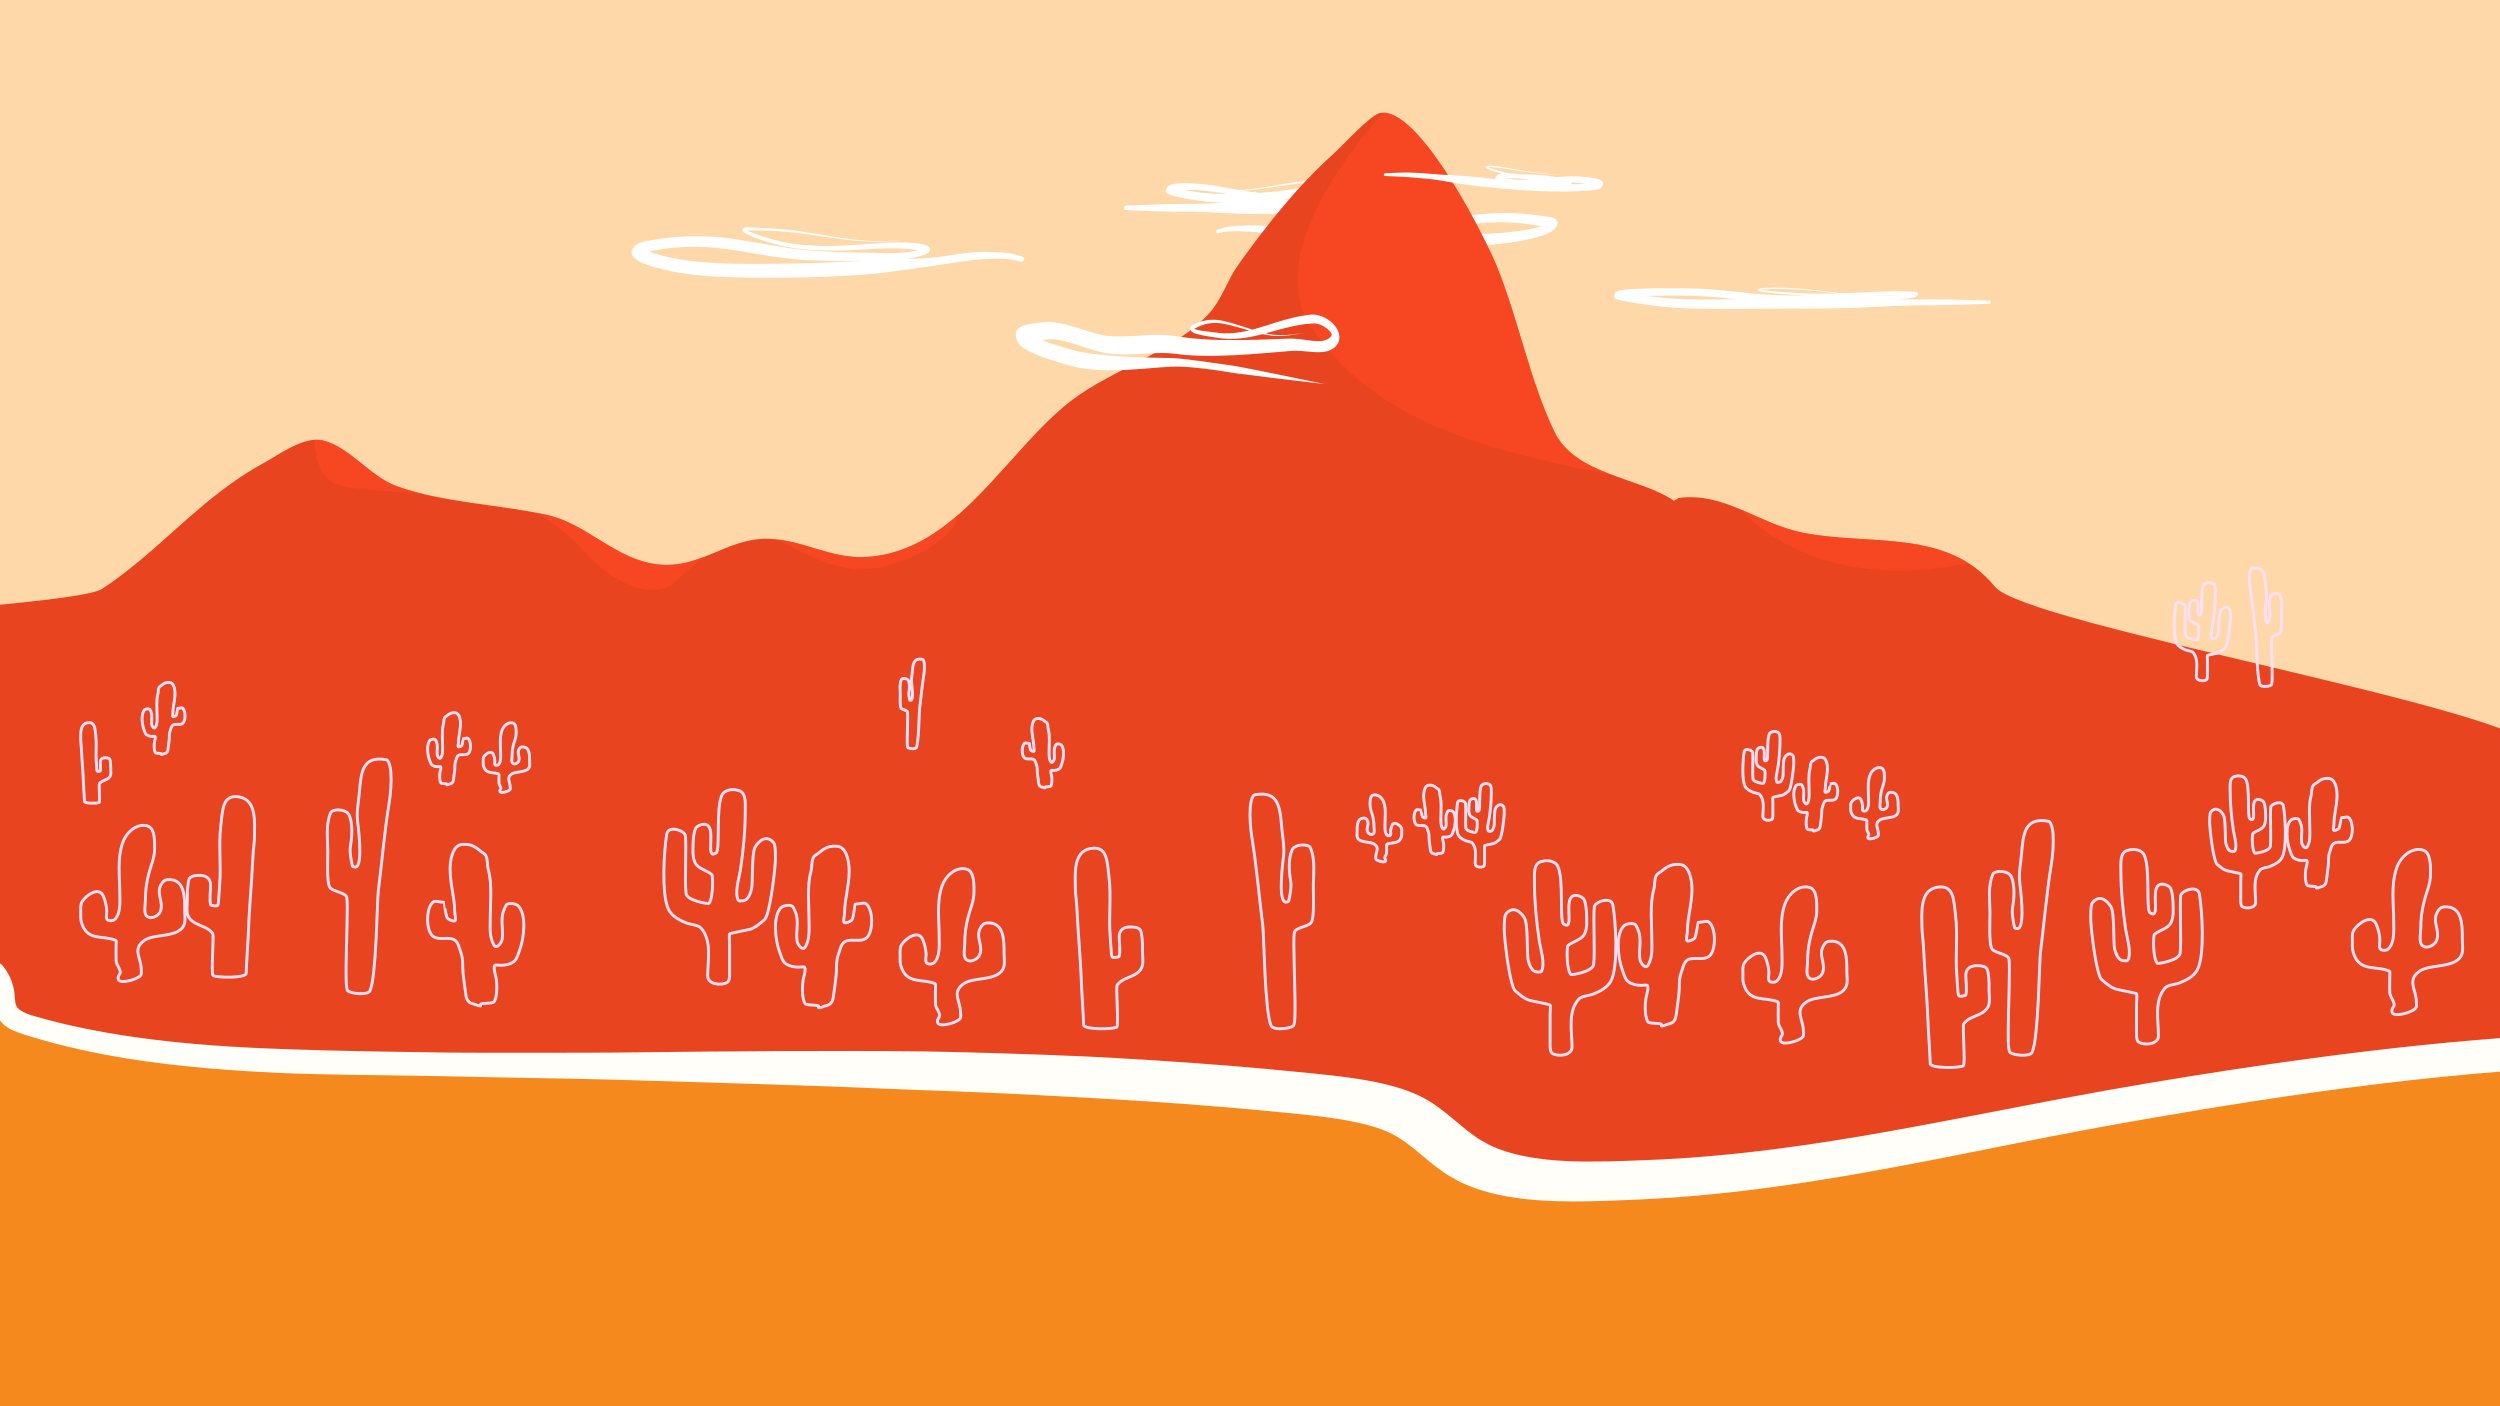<?xml version="1.0" encoding="UTF-8" standalone="no"?>
<!DOCTYPE svg PUBLIC "-//W3C//DTD SVG 1.1//EN" "http://www.w3.org/Graphics/SVG/1.1/DTD/svg11.dtd">
<!-- Created with Vectornator (http://vectornator.io/) -->
<svg height="100%" stroke-miterlimit="10" style="fill-rule:nonzero;clip-rule:evenodd;stroke-linecap:round;stroke-linejoin:round;" version="1.1" viewBox="0 0 2560 1440" width="100%" xml:space="preserve" xmlns="http://www.w3.org/2000/svg" xmlns:xlink="http://www.w3.org/1999/xlink">
<defs>
<path d="M1417.22 115.406C1415.92 115.349 1414.65 115.417 1413.41 115.625C1403.64 117.259 1373.77 150.14 1365.59 157.438C1328.89 190.188 1295.87 231.899 1267.47 271.875C1257.24 286.276 1250.91 306.268 1239.47 319.344C1204.31 359.54 1138.42 378.136 1096.38 410.719C1030.24 461.976 979.799 564.99 887.094 570.375C851.164 572.462 823.045 553.166 788.125 551.75C742.229 549.888 714.436 587.406 664.531 576.469C626.174 568.063 598.468 535.803 560.406 527.375C510.304 516.281 455.455 515.022 407.125 498.219C379.409 488.582 357.601 457.051 330.188 450.906C310.565 446.508 284.914 466.108 269.562 474.438C205.683 509.098 163.679 564.225 104.344 603.125C87.894 613.909-58.639 623.561-75.569 626.906L-36.281 1490.45L2606.78 1568.89L2600.86 769.001C2583.36 725.809 2074.86 640.287 2042.78 600.781C1993.8 540.464 1912.98 559.307 1844.94 545.25C1803.3 536.648 1770.14 507.712 1727.75 509.156C1724.92 509.253 1722.07 509.494 1719.16 509.875L1714.12 512.781C1678.36 488.411 1613.18 486.705 1591.72 442.125C1566.03 388.778 1555.06 327.12 1532.53 272.188C1520.65 243.217 1457.37 117.194 1417.22 115.406Z" id="Fill"/>
</defs>
<path d="M0 0L2560 0L2560 1440L0 1440L0 0Z" fill="#ffd8aa" fill-rule="nonzero" opacity="1" stroke="none"/>
<clipPath id="ArtboardFrame">
<rect height="1440" width="2560" x="0" y="0"/>
</clipPath>
<g clip-path="url(#ArtboardFrame)" id="Layer-1">
<g opacity="1">
<g opacity="1">
<path d="M1375.03 179.937C1373.35 180.202 1371.77 180.924 1370.16 181.406C1369.01 181.749 1367.8 181.946 1366.62 182.156C1362.15 182.954 1357.61 183.364 1353.09 183.844C1345.42 184.658 1337.73 185.267 1330.06 186.156C1319.3 187.405 1308.64 189.346 1297.97 191.156C1288.09 192.831 1278.12 194.247 1268.09 194.469C1263.19 193.581 1258.27 192.704 1253.38 191.781C1247.09 190.598 1240.79 189.487 1234.44 188.75C1233.7 188.665 1232.96 188.668 1232.22 188.594C1231.19 188.224 1230.15 187.934 1229.12 187.531C1230.04 187.916 1230.98 188.235 1231.91 188.594C1227.69 188.18 1223.46 187.84 1219.22 187.719C1214.83 187.594 1210.44 187.557 1206.06 187.906C1202.33 188.204 1197.85 188.76 1195.25 191.781C1194.09 193.131 1193.27 194.915 1193.97 196.687C1194.48 197.996 1196.76 198.823 1197.94 199.25C1200.75 200.27 1203.68 200.987 1206.59 201.656C1220.41 204.834 1234.24 206.769 1248.41 207.437C1249.61 207.494 1250.82 207.514 1252.03 207.562C1248.7 207.799 1245.37 208.048 1242.03 208.219C1236.25 208.515 1230.44 208.628 1224.66 208.75C1218.69 208.876 1212.72 208.69 1206.75 208.75C1202.23 208.795 1197.71 208.981 1193.19 209.094C1184.58 209.309 1175.95 209.659 1167.34 210.031C1162.78 210.229 1158.23 210.541 1153.66 210.469C1152.82 210.106 1151.71 210.814 1151.19 212.031C1150.66 213.249 1150.91 214.512 1151.75 214.875C1158.08 215.515 1164.46 215.561 1170.81 215.812C1181.77 216.246 1192.72 216.733 1203.69 216.844C1209.66 216.904 1215.65 216.716 1221.62 216.844C1227.28 216.965 1232.97 217.07 1238.62 217.344C1249.83 217.887 1261 218.677 1272.22 218.969C1275.39 219.051 1278.57 219.02 1281.75 219.031C1294.53 219.075 1307.31 218.697 1320.09 218.406C1333.81 218.094 1347.54 217.757 1361.25 217.438C1366.89 217.306 1372.51 217.215 1378.16 217.031C1390.68 216.622 1403.28 215.959 1415.66 213.875C1420.9 212.991 1426.22 212.005 1431.28 210.312C1436.69 208.505 1442.15 205.584 1445.03 200.437C1445.74 199.167 1446.23 197.759 1446.41 196.312C1446.53 195.337 1446.5 194.34 1446.31 193.375C1445.18 187.458 1438.6 185.122 1433.44 183.969C1427.19 182.573 1420.69 182.282 1414.31 182.219C1406.26 182.139 1398.16 182.498 1390.12 183.062C1385.01 183.422 1379.91 184.027 1374.84 184.719C1376.09 183.923 1377.31 182.967 1377.5 181.656C1377.74 179.996 1376.29 179.739 1375.03 179.937ZM1371.53 183.625C1370.38 184.176 1369.18 184.65 1368 185.125C1367 185.526 1365.98 185.88 1364.97 186.25C1350.55 188.641 1336.24 191.697 1321.81 194.031C1311.42 195.713 1300.94 196.719 1290.44 197.437C1285.12 196.964 1279.8 196.496 1274.53 195.656C1273.68 195.521 1272.85 195.331 1272 195.187C1279.94 194.902 1287.86 193.997 1295.72 192.844C1305.19 191.453 1314.64 189.8 1324.16 188.75C1332.65 187.813 1341.17 187.218 1349.69 186.562C1355.51 186.115 1361.4 185.755 1367.16 184.75C1368.67 184.486 1370.08 184.048 1371.53 183.625ZM1406.06 193.312C1410.31 193.373 1414.55 193.539 1418.78 194C1421.1 194.253 1423.41 194.584 1425.69 195.094C1427.69 195.542 1429.72 196.114 1431.53 197.094C1432.08 197.391 1432.61 197.749 1433.06 198.188C1432.31 198.481 1431.55 198.78 1430.78 199C1427.1 200.048 1423.28 200.675 1419.5 201.25C1404.82 203.486 1389.91 203.692 1375.09 203.844C1360.21 203.996 1345.35 204.245 1330.47 204.531C1324.13 204.653 1317.78 204.842 1311.44 204.969C1313.18 204.738 1314.95 204.601 1316.69 204.344C1339.58 200.966 1362.16 195.212 1385.31 193.812C1392.2 193.396 1399.16 193.215 1406.06 193.312ZM1212.59 194.438C1218.03 194.341 1223.52 194.439 1228.94 194.844C1234.81 195.283 1240.68 196.07 1246.5 196.969C1249.95 197.501 1253.4 198.023 1256.84 198.594C1255.74 198.589 1254.64 198.64 1253.53 198.625C1249.88 198.575 1246.25 198.54 1242.59 198.344C1234.62 197.916 1226.66 197.004 1218.78 195.688C1216.57 195.319 1214.32 194.901 1212.09 194.469C1212.26 194.465 1212.43 194.44 1212.59 194.438Z" fill="#ffffff" stroke="none"/>
</g>
<g opacity="1">
<path d="M1492.75 211.562C1492.38 211.573 1492.02 211.607 1491.66 211.625C1491.18 211.649 1490.7 211.665 1490.22 211.687C1489.74 211.71 1489.26 211.728 1488.78 211.75C1488.3 211.772 1487.8 211.79 1487.31 211.812C1478.39 212.223 1469.47 212.423 1460.56 213.156C1448.94 214.114 1437.38 215.743 1425.84 217.437C1417.18 218.71 1408.52 220.088 1399.81 221.031C1382.69 222.886 1365.38 223.307 1348.28 220.969C1369.01 224.193 1390.13 223.289 1410.88 220.656C1429.44 218.301 1448 215.521 1466.72 214.75C1472.83 214.498 1478.95 214.473 1485.06 214.312C1487.33 214.253 1489.58 214.147 1491.84 214.125C1491.96 214.124 1492.07 214.125 1492.19 214.125C1491.46 214.482 1490.77 214.915 1490 215.219C1487.66 216.148 1485.25 216.908 1482.84 217.656C1477.01 219.469 1471.08 221.106 1465.09 222.344C1437.13 228.124 1408.57 226.167 1380.31 224.25C1376.15 223.968 1371.98 223.613 1367.81 223.438C1362.58 223.217 1357.35 223.261 1352.13 223.438C1347.78 223.585 1343.39 223.812 1339.09 224.5C1336.07 224.983 1332.47 225.676 1330.34 228.094C1329.42 229.15 1328.28 231.205 1329.44 232.562C1330.17 233.429 1331.64 233.723 1332.59 234C1332.98 234.111 1333.36 234.212 1333.75 234.312C1336.01 234.901 1338.31 235.302 1340.59 235.781C1338.12 235.667 1335.63 235.599 1333.16 235.438C1329.07 235.17 1324.97 234.856 1320.91 234.344C1314.95 233.593 1309.03 232.591 1303.06 231.937C1296.98 231.272 1290.83 230.808 1284.72 230.719C1281.65 230.674 1278.6 230.809 1275.53 230.906C1269.74 231.09 1263.95 231.272 1258.22 232.187C1254.38 232.801 1250.58 233.984 1246.88 235.156C1246.14 235.111 1245.5 235.958 1245.44 237.031C1245.37 238.104 1245.92 239.017 1246.66 239.062C1250.06 238.228 1253.54 237.339 1257.03 237.031C1262.43 236.557 1267.85 236.771 1273.25 236.969C1277.97 237.141 1282.7 237.378 1287.41 237.844C1291.43 238.242 1295.41 238.817 1299.41 239.375C1305.35 240.204 1311.3 240.935 1317.25 241.719C1319.84 242.06 1322.41 242.522 1325 242.875C1328.82 243.396 1332.68 243.781 1336.5 244.281C1343.5 245.196 1350.46 246.239 1357.47 247.094C1362.16 247.666 1366.86 248.265 1371.56 248.75C1381.71 249.797 1391.94 250.333 1402.12 250.781C1412.39 251.233 1422.64 251.601 1432.91 251.844C1456.82 252.408 1480.78 252.464 1504.69 251.719C1526.92 251.026 1549.58 249.18 1571.19 243.625C1576.74 242.197 1582.43 240.55 1587.44 237.719C1590.02 236.259 1592.45 234.395 1593.91 231.75C1594.43 230.801 1594.79 229.74 1594.88 228.656C1595.31 223.223 1588.42 222.415 1584.5 221.844C1584 221.771 1583.35 221.663 1582.81 221.594C1577.97 220.968 1573.14 220.155 1568.28 219.625C1557.36 218.434 1546.32 217.929 1535.34 218.187C1509.05 218.806 1483.26 224.386 1457.25 227.719C1434.51 230.633 1411.58 230.969 1388.69 231.312C1376.62 231.493 1364.51 232.278 1352.47 231.125C1349.13 230.805 1345.8 230.241 1342.5 229.594C1343.4 229.496 1344.29 229.328 1345.19 229.25C1351.86 228.675 1358.62 228.462 1365.31 228.562C1368.19 228.606 1371.06 228.779 1373.94 228.906C1405.61 230.308 1438.07 232.599 1469.09 224.406C1476.22 222.523 1483.44 220.485 1490.25 217.656C1492 216.93 1494.03 216.182 1495.41 214.812C1495.93 214.286 1496.44 213.57 1496.34 212.781C1496.18 211.353 1493.7 211.536 1492.75 211.562ZM1534.66 227.594C1545.85 227.557 1557.07 228.358 1568.12 229.969C1571.05 230.394 1573.92 230.978 1576.84 231.406C1577.39 231.486 1577.95 231.579 1578.5 231.656C1578.19 231.752 1577.9 231.876 1577.59 231.969C1574.54 232.89 1571.4 233.595 1568.28 234.25C1562.71 235.418 1557.11 236.342 1551.47 237.062C1535.23 239.134 1518.86 239.676 1502.5 239.812C1493.57 239.887 1484.62 239.915 1475.69 239.844C1459.53 239.715 1443.37 239.392 1427.22 238.844C1424.4 238.748 1421.57 238.612 1418.75 238.5C1431.87 238.333 1444.95 237.839 1457.97 236.281C1479.83 233.664 1501.45 229.101 1523.47 227.906C1527.19 227.704 1530.92 227.606 1534.66 227.594Z" fill="#ffffff" stroke="none"/>
</g>
</g>
<g opacity="1">
<use fill="#e94420" fill-rule="nonzero" opacity="1" stroke="none" xlink:href="#Fill"/>
<clipPath clip-rule="nonzero" id="ClipPath">
<use xlink:href="#Fill"/>
</clipPath>
<g clip-path="url(#ClipPath)">
<path d="M1345.14 339.07C1273.99 243.24 1454.83 74.149 1454.83 74.149C1454.83 74.149 1589.48 400.98 1654.63 486.894C1473.28 454.116 1400 412.957 1345.14 339.07Z" fill="#ff4a23" fill-rule="nonzero" opacity="0.574" stroke="none"/>
<path d="M2086.68 554.24C2086.68 554.24 1922.57 630.347 1802.67 540.136C1682.77 449.925 2086.68 554.24 2086.68 554.24Z" fill="#ff4a23" fill-rule="nonzero" opacity="0.574" stroke="none"/>
<path d="M322.295 444.587C322.295 444.587 317.54 493.739 355.138 498.95C392.736 504.161 492.793 509.058 492.793 509.058L322.295 444.587Z" fill="#ff4a23" fill-rule="nonzero" opacity="0.574" stroke="none"/>
<path d="M523.916 508.513C523.916 508.513 572.821 535.803 596.561 562.927C626.735 597.403 667.976 615.347 689.583 597.001C728.188 564.221 729.499 562.234 729.499 562.234L524.437 505.934" fill="#ff4a23" fill-rule="nonzero" opacity="0.574" stroke="none"/>
<path d="M780.955 541.05C780.955 541.05 821.676 573.217 867.138 581.662C912.601 590.107 976.314 552.767 979.933 530.737C983.551 508.707 780.955 541.05 780.955 541.05Z" fill="#ff4a23" fill-rule="nonzero" opacity="0.574" stroke="none"/>
</g>
</g>
<g opacity="1">
<path d="M-138.894 1054.01C-138.894 1054.01-19.037 977.959-5.407 995.275C17.623 1024.54-9.783 1037.66 28.847 1049.55C148.15 1086.29 287.165 1087.32 414.229 1089.32C717.226 1094.11 1031.31 1088.87 1331.25 1119.39C1364.82 1122.81 1409.03 1127.12 1438.38 1141.09C1465.61 1154.04 1482.38 1178.18 1510.54 1191.59C1557.55 1213.99 1624.38 1210.34 1676.89 1208.37C1849.16 1201.91 2007.62 1160.84 2175.34 1131.56C2376.26 1096.47 2598.51 1066.26 2803.49 1074.22C2846.61 1075.9 2911.85 1085.28 2922.45 1124.92C2925.38 1135.87 2916.57 1181.38 2926.14 1188.39C2930.71 1191.74 3004.88 1203.21 3008.5 1203.69C3147.51 1222.14 3257.62 1197.76 3372.49 1272.76C3397.84 1289.31 3459.92 1319.28 3450.69 1351.39C3443.59 1376.11 3360.77 1458.95 3340.21 1475.7C3206.65 1584.49 3018.13 1556.84 2841.93 1571.92C2790.33 1576.33 2721.23 1580.01 2669.24 1583.03C2425.56 1597.2 2186.91 1631.79 1943.98 1651.27C1639.1 1675.72 1332.48 1688.14 1027.1 1705.9C762.473 1721.29 34.824 1796.8-101.051 1704.85C-159.281 1665.45-138.894 1054.01-138.894 1054.01Z" fill="#f5891d" fill-rule="nonzero" stroke="none"/>
<path d="M-9.25 984.188C-13.012 984.173-16.805 984.889-20.406 985.781C-27.605 987.564-34.595 990.252-41.406 993.156C-52.535 997.901-63.331 1003.4-74 1009.09C-87.131 1016.1-99.999 1023.58-112.75 1031.25C-120.235 1035.75-127.682 1040.33-135.062 1045C-136.64 1046-138.211 1047.02-139.781 1048.03C-140.159 1048.27-140.529 1048.51-140.906 1048.75C-140.914 1048.75-140.932 1048.74-141.188 1048.91C-143.124 1049.77-143.667 1052.78-142.406 1055.59C-141.641 1057.3-140.365 1058.44-139.062 1058.97C-139.16 1061.84-139.252 1064.72-139.344 1067.59C-139.629 1076.51-139.909 1085.4-140.156 1094.31C-141.108 1128.59-141.832 1162.9-142.344 1197.19C-143.302 1261.36-143.555 1325.54-142.563 1389.72C-141.746 1442.49-140.203 1495.3-136.562 1547.97C-135.172 1568.09-133.469 1588.19-131.125 1608.22C-129.096 1625.55-126.65 1642.87-122.969 1659.94C-120.725 1670.34-118.097 1680.85-113.906 1690.66C-111.816 1695.55-109.278 1700.39-105.594 1704.28C-103.812 1706.16-101.592 1707.52-99.406 1708.88C-96.619 1710.61-93.77 1712.2-90.844 1713.69C-78.312 1720.04-64.841 1724.53-51.312 1728.22C-31.944 1733.5-12.165 1737.16 7.688 1740.06C33.531 1743.85 59.576 1746.32 85.625 1748.16C115.646 1750.27 145.727 1751.47 175.812 1752.16C257.444 1754.03 339.14 1752.24 420.719 1749.16C523.221 1745.29 625.633 1739.06 727.969 1732.12C783.209 1728.38 838.428 1724.38 893.656 1720.47C936.113 1717.46 978.565 1714.44 1021.06 1712.06C1090.39 1708.18 1159.74 1704.77 1229.09 1701.31C1453.84 1690.11 1678.68 1679.86 1903.12 1663.44C1936.07 1661.03 1969 1658.48 2001.91 1655.66C2042.23 1652.19 2082.53 1648.39 2122.81 1644.41C2238.2 1632.99 2353.44 1620.14 2468.94 1609.84C2536.49 1603.82 2604.12 1598.73 2671.84 1595.16C2713.4 1592.96 2754.97 1590.86 2796.5 1588.19C2807.06 1587.51 2817.6 1586.8 2828.16 1586C2838.72 1585.2 2849.3 1584.34 2859.88 1583.69C2883.74 1582.22 2907.63 1581.37 2931.53 1580.78C2950.53 1580.31 2969.54 1579.91 2988.53 1579.44C3002.88 1579.08 3017.22 1578.66 3031.56 1578.09C3059.08 1577 3086.59 1575.42 3113.97 1572.44C3173.29 1565.98 3232.8 1552.71 3286.25 1525.44C3299.98 1518.43 3313.25 1510.53 3325.94 1501.78C3334.04 1496.2 3342 1490.34 3349.53 1484C3355.4 1479.06 3361 1473.79 3366.56 1468.5C3373.42 1461.98 3380.15 1455.34 3386.81 1448.63C3404.71 1430.57 3422.27 1412.06 3438.53 1392.5C3445.67 1383.91 3452.68 1375.09 3458.59 1365.59C3463.11 1358.35 3466.93 1350.59 3467.5 1341.94C3468.61 1325.17 3457.67 1311.34 3445.91 1300.72C3431.27 1287.5 3414.08 1277.37 3397.25 1267.25C3386.2 1260.6 3375.5 1253.41 3364.25 1247.09C3347.21 1237.53 3329.35 1229.44 3310.91 1223C3292.81 1216.68 3274.18 1211.93 3255.34 1208.41C3203.67 1198.74 3150.89 1198.25 3098.56 1195.34C3072.51 1193.9 3046.48 1191.92 3020.59 1188.56C3012.65 1187.53 3004.75 1186.19 2996.84 1184.91C2985.14 1183 2973.47 1181.03 2961.81 1178.88C2956.45 1177.88 2951.08 1176.85 2945.75 1175.69C2943.93 1175.29 2942.12 1174.88 2940.31 1174.41C2940.09 1174.35 2939.88 1174.28 2939.66 1174.22C2939.59 1174.01 2939.52 1173.81 2939.47 1173.59C2939.2 1172.44 2939.06 1171.24 2938.94 1170.06C2938.37 1164.43 2938.63 1158.71 2938.91 1153.06C2939.26 1145.97 2939.87 1138.91 2940.16 1131.81C2940.35 1127.09 2940.54 1122.23 2939.62 1117.56C2938.44 1111.58 2935.68 1105.74 2932.31 1100.69C2924.07 1088.31 2911.09 1079.93 2897.66 1074.13C2887.16 1069.59 2876.11 1066.45 2864.94 1064.06C2850.8 1061.04 2836.42 1059.24 2822 1058.22C2810.59 1057.41 2799.15 1057.09 2787.72 1056.75C2767.02 1056.14 2746.3 1055.94 2725.59 1056.03C2662.91 1056.3 2600.27 1059.59 2537.81 1064.81C2467.29 1070.71 2397.01 1079.22 2326.97 1089.28C2270.47 1097.4 2214.07 1106.41 2157.88 1116.41C2126.23 1122.03 2094.68 1128.07 2063.12 1134.16C1992.2 1147.83 1921.31 1161.89 1849.81 1172.28C1806.49 1178.57 1762.97 1183.44 1719.28 1186.25C1705.23 1187.15 1691.16 1187.76 1677.09 1188.28C1666.77 1188.66 1656.48 1189.04 1646.16 1189.25C1618.6 1189.82 1590.67 1189.52 1563.5 1184.41C1554.74 1182.76 1546.06 1180.59 1537.66 1177.63C1534.84 1176.63 1532.05 1175.53 1529.31 1174.34C1528.1 1173.82 1526.86 1173.33 1525.69 1172.72C1523.02 1171.34 1520.43 1169.76 1517.81 1168.28C1516.38 1167.48 1514.85 1166.73 1513.47 1165.84C1512.64 1165.31 1511.92 1164.67 1511.12 1164.09C1510.13 1163.37 1509.12 1162.66 1508.12 1161.94C1506.24 1160.56 1504.31 1159.22 1502.47 1157.78C1500.17 1155.99 1497.96 1154.07 1495.72 1152.22C1484.97 1143.35 1474.48 1134.1 1462.47 1126.94C1450.56 1119.83 1437.42 1115.17 1424.06 1111.63C1413.63 1108.86 1403.03 1106.81 1392.38 1105.09C1376.73 1102.58 1360.98 1100.86 1345.22 1099.25C1329.65 1097.66 1314.08 1096.14 1298.5 1094.72C1247.04 1090.04 1195.49 1086.39 1143.91 1083.5C1133.14 1082.9 1122.37 1082.26 1111.59 1081.78C1082.75 1080.49 1053.89 1079.47 1025.03 1078.59C999.718 1077.83 974.385 1077.06 949.062 1076.69C921.186 1076.28 893.285 1076.26 865.406 1076.22C818.536 1076.15 771.681 1076.35 724.812 1076.81C701.827 1077.04 678.829 1077.28 655.844 1077.53C644.57 1077.65 633.305 1077.82 622.031 1077.88C590.044 1078.02 558.05 1077.98 526.062 1077.97C503.78 1077.96 481.5 1078.08 459.219 1077.84C441.15 1077.65 423.068 1077.32 405 1077.03C380.077 1076.63 355.167 1076.21 330.25 1075.53C319.36 1075.23 308.482 1074.81 297.594 1074.47C244.244 1072.78 190.933 1069.59 138.062 1062C103.216 1057 68.598 1050.26 34.781 1040.38C30.335 1039.08 25.815 1037.6 21.844 1035.16C19.757 1033.87 17.776 1032.23 16.719 1029.97C15.715 1027.82 15.515 1025.39 15.312 1023.06C15.1 1020.62 14.942 1018.15 14.625 1015.72C13.523 1007.26 10.394 999.488 5.5 992.531C4.105 990.548 2.657 988.333 0.688 986.875C-1.124 985.534-3.293 984.816-5.5 984.469C-6.736 984.274-7.996 984.192-9.25 984.188ZM-16 1001.22C-15.289 1001.23-14.548 1001.28-13.875 1001.53C-13.364 1001.72-13.115 1002.27-12.812 1002.69C-12.609 1002.97-12.387 1003.25-12.188 1003.53C-11.098 1005.07-10.072 1006.66-9.156 1008.31C-6.893 1012.39-5.35 1016.78-4.656 1021.41C-3.965 1026.01-4.155 1030.71-3.469 1035.31C-3.079 1037.93-2.401 1040.51-1.188 1042.88C2.814 1050.67 11.44 1054.67 19.281 1057.5C27.259 1060.38 35.531 1062.71 43.688 1065.03C59.045 1069.4 74.55 1073.14 90.156 1076.5C116.011 1082.06 142.16 1086.12 168.406 1089.31C198.42 1092.97 228.57 1095.46 258.75 1097.25C268.353 1097.82 277.952 1098.33 287.562 1098.75C310.775 1099.77 334.02 1100.18 357.25 1100.59C388.115 1101.15 418.978 1101.52 449.844 1101.97C468.022 1102.24 486.198 1102.76 504.375 1103.13C539.301 1103.83 574.229 1104.48 609.156 1105.13C626.612 1105.44 644.079 1106.09 661.531 1106.59C698.473 1107.66 735.406 1108.78 772.344 1109.97C803.759 1110.98 835.184 1111.98 866.594 1113.16C888.83 1113.99 911.048 1115.03 933.281 1115.91C942.835 1116.28 952.414 1116.55 961.969 1116.91C985.023 1117.77 1008.05 1118.74 1031.09 1119.81C1052.1 1120.79 1073.1 1121.97 1094.09 1123.09C1147.32 1125.95 1200.51 1129.18 1253.62 1133.69C1275.11 1135.51 1296.58 1137.45 1318.03 1139.59C1332.63 1141.05 1347.25 1142.5 1361.78 1144.53C1374.84 1146.36 1387.81 1148.7 1400.56 1152.06C1411.01 1154.82 1421.37 1158.49 1430.69 1164.03C1442.13 1170.83 1452.11 1179.8 1462.34 1188.22C1464.31 1189.83 1466.21 1191.54 1468.22 1193.09C1470.74 1195.05 1473.39 1196.84 1475.97 1198.72C1477.65 1199.94 1479.31 1201.29 1481.06 1202.41C1483.4 1203.9 1485.93 1205.18 1488.34 1206.53C1490.69 1207.85 1493.01 1209.24 1495.41 1210.47C1497.13 1211.35 1498.94 1212.11 1500.72 1212.88C1504.62 1214.55 1508.57 1216.07 1512.59 1217.44C1528.55 1222.85 1545.22 1225.98 1561.94 1227.84C1583.27 1230.22 1604.78 1230.55 1626.22 1230.16C1638.61 1229.93 1651.02 1229.46 1663.41 1228.97C1687.33 1228.02 1711.21 1226.66 1735.06 1224.59C1784.54 1220.31 1833.78 1213.49 1882.75 1205.31C1965.6 1191.47 2047.69 1173.59 2130.22 1158C2155.04 1153.31 2179.92 1148.9 2204.81 1144.59C2238.44 1138.77 2272.11 1133.17 2305.84 1127.97C2392.6 1114.58 2479.8 1103.5 2567.34 1096.78C2638.31 1091.33 2709.52 1088.62 2780.69 1090.41C2804.75 1091.01 2828.79 1092.08 2852.31 1097.66C2864.76 1100.61 2877.37 1104.72 2888.12 1111.81C2891.5 1114.04 2894.67 1116.58 2897.44 1119.53C2901.28 1123.63 2904.06 1128.39 2905.62 1133.78C2906.02 1135.69 2905.91 1137.75 2905.88 1139.69C2905.83 1142.46 2905.68 1145.24 2905.53 1148C2905.1 1156.01 2904.52 1164.04 2904.47 1172.06C2904.43 1178.71 2904.54 1185.61 2906.44 1192.03C2907.41 1195.33 2908.94 1198.55 2911.44 1200.97C2914.89 1204.31 2919.88 1205.25 2924.41 1206.28C2931.91 1207.99 2939.49 1209.38 2947.06 1210.72C2958.49 1212.74 2969.94 1214.6 2981.41 1216.41C2987.74 1217.4 2994.09 1218.48 3000.44 1219.34C3011.35 1220.84 3022.31 1221.94 3033.28 1222.94C3070.14 1226.3 3107.14 1227.38 3144.09 1229.16C3184.12 1231.08 3224.39 1233.99 3263.38 1243.81C3287.1 1249.79 3310.01 1258.37 3331.81 1269.47C3339.22 1273.24 3346.46 1277.36 3353.53 1281.72C3358.98 1285.07 3364.33 1288.61 3369.81 1291.91C3384.9 1300.99 3400.33 1309.75 3414.12 1320.78C3420.81 1326.12 3427.44 1332.1 3431.97 1339.44C3434.05 1342.8 3435.9 1346.82 3435.66 1350.88C3435.51 1353.34 3434.11 1355.47 3432.88 1357.53C3430.95 1360.73 3428.81 1363.81 3426.59 1366.81C3419.11 1376.95 3410.84 1386.47 3402.47 1395.88C3388.78 1411.26 3374.43 1426.12 3359.78 1440.59C3354.18 1446.13 3348.52 1451.61 3342.75 1456.97C3339.44 1460.05 3336.1 1463.11 3332.59 1465.97C3316.57 1479 3299.24 1490.17 3280.94 1499.72C3269.93 1505.46 3258.5 1510.45 3246.91 1514.88C3212.45 1528.03 3176.22 1535.91 3139.75 1540.94C3080.43 1549.12 3020.45 1550.45 2960.69 1552.41C2929.82 1553.42 2898.96 1554.57 2868.16 1556.78C2856.29 1557.63 2844.45 1558.75 2832.59 1559.75C2818.34 1560.95 2804.08 1562.05 2789.81 1563.06C2743.32 1566.37 2696.76 1568.89 2650.25 1572.06C2485.82 1583.27 2322.21 1603.32 2158.41 1621.13C2081.58 1629.48 2004.68 1637.18 1927.66 1643.53C1727.17 1660.06 1526.3 1671.54 1325.47 1682.81C1260.1 1686.48 1194.74 1690.14 1129.38 1693.94C1082.49 1696.66 1035.57 1699.32 988.719 1702.63C916.843 1707.69 845.031 1713.63 773.188 1719.13C662.098 1727.62 550.954 1735.5 439.656 1740.72C378.876 1743.57 318.034 1745.7 257.188 1746.31C207.472 1746.81 157.724 1746.37 108.062 1743.84C80.197 1742.43 52.361 1740.35 24.656 1737C1.307 1734.18-22.061 1730.51-44.875 1724.72C-59.058 1721.12-73.174 1716.73-86.375 1710.34C-89.696 1708.74-92.945 1706.99-96.094 1705.06C-97.95 1703.93-99.856 1702.82-101.438 1701.31C-104.782 1698.12-107.075 1693.87-109 1689.72C-111.664 1683.97-113.674 1677.93-115.406 1671.84C-118.339 1661.55-120.484 1651.04-122.344 1640.5C-124.65 1627.44-126.477 1614.27-128.031 1601.09C-132.871 1560.07-135.429 1518.79-137.313 1477.53C-139.594 1427.56-140.696 1377.55-141.25 1327.53C-141.925 1266.59-141.636 1205.62-140.75 1144.69C-140.454 1124.31-140.084 1103.94-139.625 1083.56C-139.473 1076.8-139.333 1070.04-139.156 1063.28C-139.119 1061.85-139.07 1060.43-139.031 1059C-138.202 1059.33-137.373 1059.46-136.625 1059.13C-136.618 1059.12-136.985 1058.25-136.594 1059.09C-136.497 1059.03-136.378 1058.97-136.281 1058.91C-136.038 1058.76-135.975 1058.72-135.719 1058.56C-135.05 1058.15-134.358 1057.72-133.688 1057.31C-132.055 1056.32-130.42 1055.36-128.781 1054.38C-122.092 1050.37-115.364 1046.43-108.594 1042.56C-95.768 1035.24-82.812 1028.13-69.625 1021.47C-59.867 1016.54-49.969 1011.83-39.812 1007.78C-33.795 1005.38-27.626 1003.07-21.25 1001.81C-19.531 1001.47-17.757 1001.2-16 1001.22Z" fill="#fffef8" stroke="none"/>
</g>
<g opacity="1">
<g opacity="1">
<path d="M1824.75 294.531C1819.55 294.38 1814.34 294.388 1809.16 294.656C1808.55 294.688 1807.95 294.737 1807.34 294.781C1806.81 294.82 1806.19 294.854 1805.66 294.906C1805.13 294.958 1804.65 295.025 1804.12 295.094C1803.65 295.156 1803.19 295.23 1802.72 295.312C1801.81 295.471 1799.43 295.866 1799.88 297.312C1800.07 297.956 1801.19 298.149 1801.72 298.281C1803.23 298.66 1804.8 298.876 1806.34 299.094C1813.47 300.098 1820.64 300.692 1827.81 301.281C1834.79 301.855 1841.77 302.347 1848.75 302.719C1846.94 302.705 1845.12 302.772 1843.31 302.75C1828.61 302.569 1813.9 302.147 1799.25 300.938C1783.5 299.638 1767.86 297.365 1752.09 296.25C1742.88 295.598 1733.64 295.352 1724.41 295.219C1715.32 295.087 1706.21 295.06 1697.12 295.188C1690.33 295.282 1683.57 295.461 1676.78 295.75C1671.95 295.956 1667.09 296.177 1662.28 296.75C1660.05 297.016 1657.41 297.275 1655.56 298.688C1655.1 299.039 1654.64 299.392 1654.28 299.844C1653.79 300.453 1653.33 301.108 1653.06 301.844C1652.83 302.485 1652.8 303.195 1652.84 303.875C1652.86 304.232 1653.05 304.559 1653.22 304.875C1653.94 306.237 1656.6 306.844 1657.91 307.188C1662.97 308.525 1668.21 309.316 1673.37 310.125C1680.43 311.23 1687.51 312.186 1694.59 313.062C1699.54 313.674 1704.47 314.269 1709.44 314.688C1720.8 315.645 1732.23 315.969 1743.62 316.188C1755.68 316.419 1767.75 316.343 1779.81 316.281C1792.64 316.215 1805.46 316.146 1818.28 316.094C1833.32 316.033 1848.36 315.963 1863.41 315.844C1875.39 315.748 1887.37 315.663 1899.34 315.25C1912.56 314.794 1925.75 313.839 1938.97 313.312C1944.52 313.091 1950.07 312.983 1955.62 312.812C1962.98 312.587 1970.33 312.694 1977.69 312.594C1997.32 312.325 2016.94 311.774 2036.56 311.156C2037.19 311.39 2037.97 310.82 2038.31 309.906C2038.65 308.993 2038.44 308.077 2037.81 307.844C2018.53 307.375 1999.23 306.566 1979.94 306.531C1973.5 306.52 1967.07 306.686 1960.62 306.688C1954.24 306.689 1947.85 306.64 1941.47 306.531C1941.21 306.527 1940.95 306.505 1940.69 306.5C1943.39 306.41 1946.09 306.432 1948.78 306.25C1952.31 306.012 1955.79 305.645 1959.22 304.781C1960.68 304.413 1962.39 303.958 1963.41 302.75C1963.75 302.335 1964 301.941 1964.12 301.406C1964.7 299.018 1960.95 298.867 1959.47 298.719C1959.23 298.694 1958.96 298.677 1958.72 298.656C1958.18 298.61 1957.67 298.565 1957.12 298.531C1956.57 298.496 1955.93 298.463 1955.38 298.438C1954.74 298.408 1954.14 298.397 1953.5 298.375C1952.5 298.34 1951.5 298.301 1950.5 298.281C1934.7 297.974 1918.87 298.844 1903.09 299.594C1897.45 299.862 1891.81 300.077 1886.16 300.281C1881.13 299.805 1876.1 299.22 1871.09 298.562C1860.86 297.218 1850.62 296.019 1840.31 295.344C1835.14 295.005 1829.95 294.683 1824.75 294.531ZM1814.62 295.969C1823.66 295.768 1832.7 296.06 1841.72 296.562C1849.48 296.994 1857.22 297.722 1864.94 298.594C1870.64 299.237 1876.35 299.887 1882.06 300.438C1874.67 300.667 1867.27 300.784 1859.87 300.688C1848.27 300.536 1836.7 299.793 1825.12 298.969C1819.15 298.543 1813.16 298.125 1807.22 297.375C1805.91 297.21 1804.58 297.009 1803.28 296.75C1804.2 296.606 1805.11 296.496 1806.03 296.406C1808.88 296.128 1811.77 296.032 1814.62 295.969ZM1938.16 301.906C1941.11 301.915 1944.08 302.003 1947.03 302.094C1938.82 302.363 1930.59 302.3 1922.37 302.25C1920.35 302.238 1918.33 302.305 1916.31 302.312C1919.34 302.223 1922.38 302.094 1925.41 302.031C1929.66 301.943 1933.9 301.893 1938.16 301.906ZM1720.22 302.719C1732.01 302.831 1743.78 303.211 1755.53 304.219C1762.85 304.846 1770.13 305.707 1777.44 306.438C1772.81 306.509 1768.16 306.577 1763.53 306.625C1747.04 306.794 1730.56 306.772 1714.09 305.812C1707.5 305.428 1700.9 304.641 1694.34 303.906C1692.25 303.671 1690.16 303.343 1688.06 303.094C1688.91 303.069 1689.75 302.991 1690.59 302.969C1700.46 302.704 1710.35 302.625 1720.22 302.719Z" fill="#ffffff" stroke="none"/>
</g>
<g opacity="1">
<path d="M1341.47 322.25C1339.49 322.427 1337.52 322.751 1335.59 323.031C1328.7 324.038 1321.91 325.67 1315.22 327.594C1304.27 330.742 1293.42 334.669 1282.34 337.531C1280.31 336.86 1278.27 336.181 1276.25 335.5C1270.61 333.601 1264.97 331.786 1259.22 330.25C1254.56 329.006 1249.86 327.824 1245.03 327.5C1237.82 327.016 1230.73 328.458 1224.16 331.406C1221.83 332.45 1218.14 333.702 1218.75 336.969C1219.37 340.321 1223.66 341.506 1226.44 342.25C1232.85 343.968 1239.5 344.696 1246.03 345.844C1257.6 347.877 1269.37 347.143 1280.84 344.906C1284.88 344.12 1288.86 343.15 1292.84 342.125C1296.66 342.962 1300.5 343.592 1304.41 343.875C1314.7 344.62 1324.87 343.048 1334.84 340.656C1327.49 342.14 1320.06 343.217 1312.53 343.219C1306.9 343.22 1301.31 342.579 1295.81 341.375C1309.35 337.766 1322.75 333.497 1336.72 331.875C1338.89 331.623 1341.07 331.432 1343.25 331.312C1344.43 331.248 1345.63 331.147 1346.81 331.25C1351.18 331.631 1355.44 333.795 1358.84 336.469C1360.45 337.734 1362.02 339.222 1363.06 341C1363.36 341.507 1363.7 342.109 1363.69 342.719C1363.66 343.797 1362.75 344.818 1362 345.5C1356.55 350.474 1348.19 349.51 1341.5 348.688C1339.79 348.477 1338.08 348.234 1336.38 348C1332.27 347.438 1328.15 346.891 1324 346.75C1321.29 346.658 1318.58 346.809 1315.88 346.906C1311.9 347.048 1307.91 347.199 1303.94 347.344C1279.86 348.221 1255.72 348.898 1231.66 347.312C1225.33 346.896 1219 346.31 1212.72 345.5C1208.66 344.977 1204.63 344.278 1200.56 343.781C1196.54 343.289 1192.49 343.034 1188.44 342.938C1170.22 342.502 1152.03 345.937 1133.81 343.906C1128.16 343.276 1122.65 341.742 1117.22 340.125C1104.3 336.281 1091.46 331.157 1077.94 329.906C1071.24 329.287 1064.6 330.196 1058 331.281C1056.57 331.516 1055.14 331.768 1053.72 332.062C1048.33 333.181 1040.98 334.759 1040.19 341.406C1040 343.012 1040.13 344.676 1040.5 346.25C1042.24 353.697 1049.47 357.645 1055.84 360.625C1065.15 364.976 1075 368.257 1084.81 371.25C1093.32 373.846 1101.89 376.312 1110.72 377.531C1130 380.194 1149.48 379.253 1168.81 377.75C1175.23 377.251 1181.67 376.729 1188.09 376.219C1195.45 375.634 1202.78 375.168 1210.16 375.469C1214.49 375.645 1218.81 376.032 1223.12 376.438C1231.46 377.221 1239.78 378.26 1248.06 379.5C1254.33 380.438 1260.59 381.629 1266.88 382.438C1296.68 386.272 1326.53 389.848 1356.38 393.313C1335.72 389.08 1315.08 384.688 1294.41 380.531C1287.42 379.126 1280.41 377.731 1273.41 376.406C1270.38 375.835 1267.38 375.211 1264.34 374.719C1258.15 373.714 1251.93 372.995 1245.72 372.094C1235.38 370.592 1225.01 369.055 1214.62 367.906C1210.11 367.407 1205.6 366.922 1201.06 366.688C1198.02 366.531 1194.98 366.537 1191.94 366.5C1188.04 366.453 1184.14 366.342 1180.25 366.25C1169.1 365.987 1157.95 365.6 1146.81 364.906C1132.96 364.044 1119.09 362.72 1105.44 360.156C1102.44 359.593 1099.47 358.684 1096.53 357.875C1091.46 356.478 1086.44 354.933 1081.44 353.312C1076.58 351.739 1071.75 350.017 1066.97 348.188C1070.58 347.686 1074.26 347.249 1077.88 347.438C1085.03 347.81 1092.03 349.724 1098.84 351.812C1105.54 353.866 1112.15 356.16 1118.84 358.219C1124.9 360.08 1131.09 361.684 1137.41 362.312C1145.57 363.124 1153.78 363.139 1161.97 362.75C1172.32 362.258 1182.65 361.247 1193.03 361.531C1196.28 361.62 1199.55 361.846 1202.78 362.219C1205.3 362.51 1207.78 362.905 1210.31 363.156C1216.7 363.791 1223.11 364.161 1229.53 364.312C1252.09 364.843 1274.69 363.272 1297.16 361.438C1303.16 360.947 1309.16 360.462 1315.16 359.969C1318.83 359.666 1322.53 359.22 1326.22 359.188C1334.13 359.119 1341.96 360.663 1349.88 360.688C1352.85 360.697 1355.86 360.482 1358.75 359.719C1363.44 358.481 1368.51 355.351 1370.47 350.719C1372.57 345.761 1371.31 340.22 1368.5 335.812C1364.11 328.923 1355.46 323.487 1347.38 322.312C1345.43 322.03 1343.45 322.073 1341.47 322.25ZM1241.81 330.781C1243.91 330.657 1246 330.685 1248.09 330.875C1251.88 331.219 1255.64 332.081 1259.34 332.938C1265.97 334.472 1272.46 336.433 1278.97 338.375C1270.53 340.366 1261.95 341.641 1253.12 341.312C1249.45 341.176 1245.86 340.61 1242.22 340.156C1238.37 339.676 1234.52 339.333 1230.69 338.719C1228.34 338.342 1226.02 337.892 1223.75 337.188C1223.43 337.089 1223.12 336.938 1222.81 336.812C1223.39 336.435 1224 336.107 1224.5 335.844C1224.91 335.626 1225.33 335.426 1225.75 335.219C1228.88 333.67 1232.15 332.426 1235.56 331.656C1237.62 331.193 1239.72 330.905 1241.81 330.781Z" fill="#ffffff" stroke="none"/>
</g>
<g opacity="1">
<path d="M1525.78 169.688C1524.55 169.653 1521.97 169.5 1521.34 170.844C1520.78 172.062 1523.46 173.008 1524.22 173.312C1524.54 173.441 1524.84 173.562 1525.16 173.688C1525.48 173.813 1525.8 173.942 1526.12 174.062C1529.29 175.233 1532.52 176.234 1535.75 177.187C1536.32 177.355 1536.9 177.49 1537.47 177.656C1535.74 177.941 1534.12 178.501 1532.84 179.656C1531.84 180.562 1531.1 181.98 1531.31 183.375C1531.01 183.344 1530.71 183.313 1530.41 183.281C1520.32 182.224 1510.24 181.003 1500.12 180.156C1492.14 179.487 1484.12 179.35 1476.12 178.844C1465.15 178.149 1454.22 176.897 1443.22 176.688C1435.04 176.531 1426.83 177.114 1418.66 177.438C1418.13 177.239 1417.44 177.701 1417.16 178.469C1416.87 179.237 1417.07 180.02 1417.59 180.219C1423.73 180.469 1429.9 180.624 1436.03 180.969C1440.93 181.244 1445.83 181.702 1450.72 182.125C1454.53 182.454 1458.35 182.662 1462.16 183.062C1473.16 184.221 1484.01 186.449 1494.94 188.188C1498.67 188.781 1502.44 189.244 1506.19 189.719C1515.39 190.884 1524.64 191.752 1533.88 192.656C1552.09 194.439 1570.39 195.774 1588.69 196.062C1601.64 196.267 1614.55 196.128 1627.47 195.094C1629.33 194.945 1631.21 194.776 1633.06 194.531C1636.29 194.104 1639.32 193.439 1640.97 190.187C1641.32 189.488 1641.56 188.757 1641.56 187.969C1641.59 184.8 1637.47 183.678 1635.03 183.062C1634.57 182.945 1634 182.819 1633.53 182.719C1633 182.604 1632.47 182.474 1631.94 182.375C1631.11 182.221 1630.27 182.092 1629.44 181.969C1628.09 181.77 1627.38 181.662 1626.03 181.5C1624.95 181.371 1623.74 181.261 1622.66 181.156C1621.12 181.007 1619.57 180.858 1618.03 180.75C1610.66 180.234 1603.3 180.648 1595.94 181.25C1595.16 181.314 1594.37 181.4 1593.59 181.469C1592.27 181.206 1590.96 180.888 1589.62 180.656C1579.78 178.944 1569.74 178.898 1559.78 178.531C1557.16 178.435 1554.57 178.141 1551.97 177.906C1550.79 177.839 1549.62 177.638 1548.44 177.594C1548.26 177.587 1548.08 177.57 1547.91 177.562C1547.61 177.525 1547.3 177.54 1547 177.5C1545.13 177.253 1543.3 177.038 1541.47 176.594C1536.67 175.429 1531.86 174.108 1527.19 172.5C1526.15 172.143 1525.13 171.796 1524.12 171.344C1524.03 171.3 1523.94 171.233 1523.84 171.188C1524.04 171.177 1524.24 171.162 1524.44 171.156C1525.62 171.122 1526.81 171.136 1528 171.188C1529.24 171.241 1530.46 171.382 1531.69 171.5C1533.82 171.705 1535.97 171.953 1538.09 172.25C1541.63 172.744 1545.13 173.337 1548.66 173.906C1555.04 174.939 1561.46 175.849 1567.87 176.656C1578.33 177.972 1588.8 178.895 1599.34 178.875C1584.22 178.612 1569.23 176.378 1554.34 173.844C1549.47 173.013 1544.63 172.058 1539.75 171.25C1535.13 170.485 1530.47 169.82 1525.78 169.688ZM1544.28 182.406C1546.37 182.452 1548.48 182.408 1550.56 182.469C1554.16 182.574 1557.74 182.887 1561.31 183.312C1562.3 183.43 1563.27 183.616 1564.25 183.75C1562.4 183.828 1560.54 184.051 1558.69 184.062C1553.12 184.098 1547.75 183.742 1542.31 182.5C1542.23 182.48 1542.12 182.457 1542.03 182.438C1542.79 182.439 1543.53 182.39 1544.28 182.406ZM1608.88 186.938C1609.02 186.939 1609.17 186.936 1609.31 186.938C1614.23 186.999 1619.19 187.524 1624.06 188.281C1620.16 188.426 1616.24 188.56 1612.34 188.594C1611.2 188.604 1610.05 188.506 1608.91 188.5C1608.94 188.411 1609.01 188.336 1609.03 188.25C1609.17 187.769 1609.09 187.338 1608.88 186.938Z" fill="#ffffff" stroke="none"/>
</g>
<g opacity="1">
<path d="M763.062 232.875C761.886 233.049 760.836 233.517 760.281 234.656C759.272 236.73 761.963 238.214 763.406 239.031C763.764 239.234 764.292 239.537 764.656 239.719C765.115 239.947 765.568 240.157 766.031 240.375C766.536 240.612 767.052 240.87 767.562 241.094C768.104 241.331 768.642 241.554 769.188 241.781C769.756 242.018 770.334 242.241 770.906 242.469C781.487 246.676 792.496 250.099 803.656 252.375C826.514 257.036 849.883 257.1 873.094 256.062C880.767 255.72 888.455 255.256 896.125 254.844C901.348 254.563 906.549 254.229 911.781 254.25C920.072 254.284 928.481 254.536 936.688 255.781C937.611 255.921 938.512 256.223 939.438 256.406C939.051 256.495 938.669 256.6 938.281 256.688C931.755 258.157 925.11 258.768 918.438 259.062C909.374 259.462 900.313 259.004 891.25 258.812C880.097 258.576 868.931 258.525 857.781 258.125C841.423 257.538 825.056 256.527 808.844 254.188C785.704 250.849 762.825 245.731 739.562 243.25C724.505 241.644 709.417 241.458 694.312 242.531C690.638 242.792 686.972 243.137 683.312 243.562C680.254 243.918 677.199 244.34 674.156 244.812C671.54 245.218 668.96 245.759 666.344 246.156C661.609 246.875 656.409 247.403 652.281 250.062C648.432 252.542 645.236 257.38 647.688 261.875C649.3 264.832 652.641 266.664 655.531 268.125C661.064 270.921 667.035 272.76 673 274.375C697.038 280.883 722.152 283.071 746.969 283.844C774.14 284.69 801.359 284.607 828.531 283.875C851.447 283.257 874.4 282.343 897.219 280.062C905.619 279.223 914.01 278.043 922.375 276.906C928.302 276.101 934.231 275.193 940.156 274.375C944.65 273.755 949.136 273.255 953.625 272.594C956.237 272.209 958.862 271.763 961.469 271.344C968.704 270.179 975.976 269.212 983.219 268.094C988.698 267.248 994.165 266.417 999.688 265.906C1004.36 265.475 1009.03 265.262 1013.72 265.094C1020.1 264.865 1026.51 264.634 1032.88 265.281C1037.06 265.707 1041.2 266.856 1045.25 267.969C1046.11 268.533 1047.46 267.966 1048.28 266.719C1049.1 265.472 1049.08 264.002 1048.22 263.438C1044.14 261.956 1039.99 260.46 1035.72 259.688C1029.32 258.531 1022.8 258.303 1016.31 258.094C1012.87 257.982 1009.44 257.867 1006 257.938C999.043 258.079 992.057 258.692 985.156 259.562C977.863 260.482 970.633 261.928 963.344 262.875C959.199 263.413 955.041 263.789 950.875 264.125C943.137 264.749 935.385 265.086 927.625 265.344C929.397 265.088 931.177 264.846 932.938 264.5C936.873 263.725 940.775 262.713 944.625 261.594C946.965 260.914 949.573 260.261 951.219 258.312C952.745 256.506 952.815 254.324 951 252.688C949.626 251.449 947.721 250.861 945.969 250.406C942.134 249.412 938.127 249.012 934.188 248.719C929.439 248.365 924.667 248.246 919.906 248.219C916.57 248.2 913.239 248.223 909.906 248.375C905.481 248.577 901.042 248.983 896.625 249.312C889.336 249.856 882.076 250.412 874.781 250.875C852.167 252.311 829.369 252.691 806.969 248.75C796.647 246.934 786.586 244.111 776.688 240.688C773.175 239.472 769.604 238.212 766.281 236.531C765.835 236.305 765.375 236.054 764.906 235.781C765.042 235.788 765.177 235.776 765.312 235.781C766.98 235.842 768.676 235.884 770.344 235.938C775.873 236.114 781.375 236.249 786.906 236.375C810.714 236.915 834.23 240.974 857.75 244.344C881.704 247.776 906.218 248.927 930.156 244.781C910.676 247.827 890.871 247.318 871.344 244.938C861.396 243.725 851.509 241.95 841.625 240.312C828.475 238.134 815.31 236.04 802.031 234.812C791.334 233.824 780.569 233.579 769.844 233.031C768.744 232.975 767.662 232.936 766.562 232.875C765.544 232.818 764.239 232.701 763.062 232.875ZM715.813 252.75C720.128 252.837 724.418 253.071 728.719 253.406C746.107 254.762 763.262 258.001 780.438 260.906C788.174 262.215 795.924 263.518 803.719 264.438C827.956 267.296 852.412 267.311 876.781 267.062C879.198 267.038 881.615 267.046 884.031 267.031C873.746 267.546 863.476 268.119 853.188 268.562C829.457 269.585 805.69 270.086 781.938 270.156C752.881 270.242 723.597 270.321 694.875 265.375C689.46 264.443 684.074 263.329 678.75 261.969C674.033 260.764 669.346 259.368 664.906 257.344C668.962 256.636 672.984 255.812 677.062 255.219C689.867 253.355 702.865 252.488 715.813 252.75Z" fill="#ffffff" stroke="none"/>
</g>
</g>
<g opacity="1">
<path d="M1143.98 1008.69C1148.66 1002.42 1155.39 1001.64 1161.91 997.982C1173.85 991.283 1169.34 983.051 1169.91 969.46C1170.07 965.551 1169.39 958.914 1168.61 954.756C1167.9 950.902 1165.02 949.209 1157.26 949.209C1147.33 949.209 1146.09 955.905 1146.09 959.112C1146.09 964.399 1147.41 974.062 1146.09 979.214C1145.83 980.232 1139.68 980.987 1139.04 980.076C1137.8 978.314 1138.06 974.864 1137.83 972.871C1137.29 968.294 1137.28 963.771 1136.88 959.176C1135.12 939.151 1138.06 918.587 1135.68 898.634C1133.71 882.153 1134.19 865.725 1116.56 868.913C1098.55 872.169 1101.16 895.816 1101.16 908.947C1101.16 915.507 1102.34 921.93 1102.65 928.471C1103.42 944.672 1104.57 960.851 1105.75 977.007C1106.61 988.811 1107.17 1000.84 1107.65 1012.67C1107.86 1017.92 1109.64 1044.17 1109.64 1049.43C1109.64 1054.64 1140.12 1054.07 1143.53 1051.75C1145.91 1050.13 1142.39 1010.82 1143.98 1008.69Z" fill="none" opacity="1" stroke="#ffdff5" stroke-linecap="butt" stroke-linejoin="round" stroke-width="3"/>
<path d="M961.334 1042.07C964.367 1038.32 958.148 1032.94 957.935 1028.4C957.67 1022.74 957.927 1017.01 957.927 1011.34C957.927 1011.11 958.262 1007.6 957.814 1007.4C944.321 1001.46 928.149 1008.9 922.352 988.578C921.428 985.335 921.724 981.839 921.724 978.508C921.724 974.808 921.149 970.703 923.228 967.416C927.101 961.293 940.285 951.491 944.793 961.885C946.818 966.555 948.067 971.748 948.321 976.831C948.439 979.187 947.435 983.215 948.43 985.401C949.57 987.908 954.894 987.419 956.375 985.999C962.945 979.699 961.715 967.544 961.715 959.423C961.715 941.936 958.846 924.475 964.567 907.421C967.886 897.529 978.551 886.706 990.202 890.152C998.057 892.475 997.337 907.335 997.337 913.476C997.337 922.975 993.757 929.926 991.394 938.938C988.926 948.353 987.896 956.822 987.896 966.48C987.896 970.375 986.306 977.85 988.425 981.261C992.182 987.307 1001.61 982.348 1003.34 977.434C1007.02 966.997 997.809 958.974 1004.84 948.73C1006.23 946.711 1007.78 945.332 1010.29 945.123C1028.65 943.601 1028.16 963.409 1028.16 976.77C1028.16 980.83 1029 985.833 1028 989.778C1024.1 1005.02 997.768 1000.09 987.298 1007.01C973.861 1015.89 983.653 1025.09 983.653 1037.14C983.653 1038.56 984.175 1041.32 983.401 1042.62C980.957 1046.75 966.961 1050.69 962.162 1049.05C958.272 1047.72 960.537 1043.06 961.334 1042.07Z" fill="none" opacity="1" stroke="#ffdff5" stroke-linecap="butt" stroke-linejoin="round" stroke-width="3"/>
<path d="M838.391 1030.55C838.35 1028.31 825.851 1030.18 824.252 1027.44C821.042 1021.94 821.402 1009.36 822.448 1003.22C822.936 1000.36 825.536 992.985 823.905 990.411C823.478 989.739 818.125 990.333 817.503 990.333C812.877 990.333 808.341 989.402 804.408 986.701C801.081 984.416 799.311 977.355 797.927 973.589C794.028 962.97 790.704 937.422 800.35 928.955C802.453 927.11 809.951 926.115 811.768 928.357C812.959 929.826 813.675 932.061 814.425 933.775C818.622 943.371 814.537 954.144 816.332 964.191C816.855 967.12 821.897 974.496 824.711 969.562C829.271 961.567 828.469 952.643 828.469 943.866C828.469 928.44 826.213 907.228 830.355 892.609C831.727 887.767 830.714 882.567 832.973 877.95C833.965 875.921 837.305 874.43 838.937 873.021C844.744 868.012 849.575 865.844 857.42 866.589C866.145 867.417 868.59 879.651 869.262 886.277C870.935 902.774 864.806 919.136 864.806 935.587C864.806 938.208 863.508 941.622 864.13 944.131C864.746 946.617 871.542 943.169 872.322 942.137C874.015 939.897 875.462 926.083 875.474 926.077C876.689 925.427 879.257 925.665 880.654 925.344C882.221 924.985 885.161 924.291 886.614 925.331C894.405 930.912 894.389 954.115 887.554 960.186C881.569 965.503 871.061 960.601 864.997 964.33C860.926 966.833 860.02 973.427 858.473 977.451C855.84 984.301 857.055 991.151 856.241 998.387C855.37 1006.14 854.451 1013.93 853.233 1021.61C852.275 1027.65 849.133 1029.25 844.377 1030.25C842.81 1030.57 841.709 1031.7 840.038 1031.7C839.423 1031.7 838.08 1032.31 838.192 1031.7C838.338 1030.91 838.4 1031.04 838.391 1030.55Z" fill="none" opacity="1" stroke="#ffdff5" stroke-linecap="butt" stroke-linejoin="round" stroke-width="3"/>
<path d="M101.788 802.511C103.875 799.713 106.879 799.365 109.786 797.734C115.113 794.746 113.1 791.073 113.353 785.01C113.426 783.267 113.121 780.306 112.776 778.451C112.456 776.732 111.174 775.976 107.713 775.976C103.283 775.976 102.728 778.963 102.728 780.394C102.728 782.753 103.319 787.063 102.728 789.362C102.611 789.816 99.87 790.153 99.583 789.746C99.029 788.96 99.148 787.421 99.043 786.532C98.803 784.49 98.797 782.472 98.618 780.422C97.836 771.489 99.147 762.315 98.084 753.414C97.206 746.062 97.419 738.733 89.553 740.156C81.52 741.608 82.683 752.157 82.683 758.015C82.683 760.941 83.212 763.807 83.35 766.725C83.692 773.952 84.204 781.17 84.731 788.377C85.116 793.643 85.366 799.01 85.579 804.287C85.673 806.629 86.469 818.34 86.469 820.686C86.469 823.01 100.067 822.754 101.585 821.719C102.646 820.996 101.08 803.46 101.788 802.511Z" fill="none" opacity="1" stroke="#ffdff5" stroke-linecap="butt" stroke-linejoin="round" stroke-width="3"/>
<path d="M512.49 808.156C513.843 806.481 511.069 804.081 510.974 802.056C510.855 799.529 510.97 796.976 510.97 794.445C510.97 794.341 511.119 792.775 510.919 792.687C504.9 790.036 497.685 793.357 495.1 784.291C494.687 782.844 494.819 781.284 494.819 779.799C494.819 778.148 494.563 776.317 495.49 774.85C497.218 772.119 503.099 767.746 505.111 772.383C506.014 774.467 506.571 776.783 506.685 779.051C506.737 780.101 506.289 781.898 506.733 782.873C507.242 783.992 509.617 783.774 510.277 783.14C513.208 780.33 512.66 774.907 512.66 771.285C512.66 763.484 511.38 755.694 513.932 748.086C515.412 743.673 520.17 738.845 525.368 740.382C528.872 741.419 528.551 748.048 528.551 750.787C528.551 755.025 526.954 758.126 525.9 762.146C524.799 766.346 524.339 770.124 524.339 774.433C524.339 776.171 523.63 779.505 524.575 781.027C526.251 783.724 530.456 781.512 531.229 779.319C532.871 774.663 528.762 771.084 531.9 766.514C532.519 765.614 533.21 764.998 534.331 764.905C542.519 764.226 542.3 773.063 542.3 779.023C542.3 780.835 542.678 783.066 542.228 784.826C540.49 791.624 528.743 789.427 524.072 792.513C518.078 796.473 522.446 800.58 522.446 805.956C522.446 806.589 522.679 807.818 522.334 808.4C521.244 810.241 515 811.999 512.859 811.268C511.124 810.675 512.134 808.596 512.49 808.156Z" fill="none" opacity="1" stroke="#ffdff5" stroke-linecap="butt" stroke-linejoin="round" stroke-width="3"/>
<path d="M457.644 803.017C457.626 802.014 452.05 802.852 451.336 801.628C449.904 799.174 450.065 793.56 450.532 790.823C450.749 789.547 451.909 786.257 451.181 785.109C450.991 784.809 448.603 785.074 448.325 785.074C446.262 785.074 444.238 784.659 442.484 783.454C440.999 782.434 440.21 779.284 439.593 777.604C437.853 772.867 436.37 761.47 440.674 757.693C441.612 756.869 444.956 756.426 445.767 757.426C446.298 758.081 446.618 759.078 446.952 759.843C448.824 764.124 447.002 768.93 447.803 773.412C448.037 774.718 450.286 778.009 451.541 775.808C453.575 772.241 453.218 768.26 453.218 764.345C453.218 757.463 452.211 748 454.059 741.479C454.671 739.318 454.219 736.999 455.227 734.939C455.669 734.034 457.159 733.368 457.887 732.74C460.478 730.505 462.633 729.538 466.133 729.871C470.025 730.24 471.116 735.698 471.416 738.653C472.162 746.013 469.428 753.312 469.428 760.651C469.428 761.82 468.849 763.344 469.126 764.463C469.401 765.572 472.433 764.034 472.781 763.573C473.536 762.574 474.181 756.412 474.187 756.409C474.729 756.119 475.875 756.225 476.497 756.082C477.197 755.921 478.508 755.612 479.156 756.076C482.632 758.566 482.625 768.917 479.576 771.625C476.906 773.997 472.218 771.81 469.513 773.474C467.697 774.59 467.293 777.532 466.603 779.327C465.428 782.383 465.97 785.439 465.607 788.667C465.218 792.124 464.808 795.6 464.265 799.028C463.838 801.722 462.436 802.436 460.314 802.88C459.615 803.026 459.124 803.529 458.379 803.529C458.104 803.529 457.505 803.799 457.555 803.529C457.62 803.176 457.648 803.232 457.644 803.017Z" fill="none" opacity="1" stroke="#ffdff5" stroke-linecap="butt" stroke-linejoin="round" stroke-width="3"/>
<path d="M165.292 772.013C165.274 771.01 159.697 771.848 158.984 770.624C157.552 768.17 157.712 762.556 158.179 759.819C158.397 758.543 159.557 755.253 158.829 754.105C158.639 753.805 156.251 754.07 155.973 754.07C153.91 754.07 151.886 753.655 150.131 752.449C148.647 751.43 147.858 748.28 147.24 746.6C145.501 741.863 144.018 730.466 148.321 726.689C149.259 725.865 152.604 725.422 153.415 726.422C153.946 727.077 154.266 728.074 154.6 728.839C156.472 733.12 154.65 737.926 155.451 742.408C155.684 743.714 157.933 747.005 159.189 744.804C161.223 741.237 160.865 737.256 160.865 733.341C160.865 726.459 159.859 716.996 161.707 710.474C162.319 708.314 161.867 705.995 162.874 703.935C163.317 703.03 164.807 702.364 165.535 701.736C168.126 699.501 170.281 698.534 173.781 698.866C177.673 699.236 178.764 704.693 179.063 707.649C179.81 715.009 177.076 722.308 177.076 729.647C177.076 730.816 176.497 732.339 176.774 733.459C177.049 734.568 180.081 733.03 180.429 732.569C181.184 731.57 181.829 725.407 181.834 725.405C182.377 725.115 183.522 725.221 184.145 725.078C184.844 724.917 186.156 724.608 186.804 725.072C190.28 727.562 190.273 737.913 187.224 740.621C184.554 742.993 179.866 740.806 177.161 742.47C175.345 743.586 174.94 746.528 174.25 748.323C173.076 751.379 173.618 754.435 173.255 757.663C172.866 761.12 172.456 764.596 171.913 768.024C171.486 770.717 170.084 771.432 167.962 771.876C167.263 772.022 166.772 772.525 166.026 772.525C165.752 772.525 165.153 772.795 165.203 772.525C165.268 772.172 165.296 772.228 165.292 772.013Z" fill="none" opacity="1" stroke="#ffdff5" stroke-linecap="butt" stroke-linejoin="round" stroke-width="3"/>
<path d="M1326.09 1024.88C1326.09 1010.21 1324.06 962.552 1325.32 955.151C1326.29 949.523 1339.44 949.174 1342.68 944.671C1346.15 939.847 1344.75 914.611 1344.83 906.965C1344.96 893.526 1347.04 880.741 1341.91 868.15C1340.19 863.911 1326.18 863.911 1323.09 870.368C1319.27 878.361 1319.83 892.263 1321.53 901.239C1322.76 907.701 1321.07 916.083 1319.64 922.64C1319.41 923.691 1316.35 924.001 1315.6 923.566C1308.73 919.54 1313.69 882.506 1314.36 876.532C1315.43 866.861 1313.44 857.745 1312.58 848.24C1310.72 827.562 1310.05 809.364 1284.95 813.821C1281.76 814.386 1280.41 824.03 1280.27 826.178C1279.53 837.01 1280.37 848 1282.11 858.672C1286.68 886.736 1289.49 919.661 1293.1 947.94C1294.36 957.79 1295.06 1036.83 1301.7 1050.51C1303.98 1055.2 1320.68 1053.59 1324.31 1050.51C1326.5 1048.64 1326.09 1032.63 1326.09 1024.88Z" fill="none" opacity="1" stroke="#ffdff5" stroke-linecap="butt" stroke-linejoin="round" stroke-width="3"/>
<path d="M1587.3 1065.39C1587.3 1056.44 1587.3 1047.5 1587.3 1038.56C1587.3 1038.04 1588.12 1029.69 1587.17 1029.01C1586.33 1028.4 1572.29 1025.77 1567.01 1024.56C1561.78 1023.37 1555.72 1018.23 1551.67 1014.73C1546.33 1010.1 1541.28 968.668 1540.47 954.997C1540.29 951.87 1540.14 938.212 1541.96 936.002C1549.15 927.265 1556.62 932.953 1560.93 939.805C1565.06 946.357 1563.32 977.335 1564.87 983.329C1566 987.724 1568.53 995.221 1573.8 995.221C1574.38 995.221 1577.89 995.622 1578.19 995.12C1582.69 987.39 1577.47 971.872 1576.27 963.818C1573.32 943.994 1571.28 923.648 1571.28 903.607C1571.28 893.688 1570.2 884.384 1578.55 882.113C1586.9 879.843 1592.97 883.053 1594.82 886.401C1601.76 899.006 1596.67 943.056 1601.06 946.126C1611.32 953.306 1603.63 929.4 1607.94 920.333C1611.1 913.677 1620 918.136 1621.65 920.402C1624.07 923.74 1624.71 934.265 1624.71 938.184C1624.71 941.811 1625.5 950.113 1622.81 955.858C1619.69 962.526 1611.08 963.845 1605.67 968.168C1604.14 969.386 1604.02 993.263 1608.59 997.923C1609.23 998.567 1630.9 995.22 1631.9 987.619C1633.41 976.138 1631.36 940.398 1632.57 928.488C1633.06 923.643 1649.98 917.196 1651.66 926.926C1654.35 942.544 1657.59 989.748 1649.5 1004.7C1645.91 1011.34 1638.11 1015.35 1631.07 1018.09C1627.27 1019.57 1619.51 1020 1616.83 1022.92C1605.01 1035.76 1609.75 1056.26 1609.75 1072.2C1609.75 1081.25 1594.92 1082.29 1589.4 1078.55C1586.72 1076.74 1587.3 1069.02 1587.3 1065.39Z" fill="none" opacity="1" stroke="#ffdff5" stroke-linecap="butt" stroke-linejoin="round" stroke-width="3"/>
<path d="M2010.88 1048.35C2015.56 1042.08 2022.29 1041.29 2028.81 1037.64C2040.75 1030.94 2036.24 1022.71 2036.81 1009.12C2036.97 1005.21 2036.29 998.571 2035.51 994.413C2034.8 990.559 2031.92 988.865 2024.16 988.865C2014.23 988.865 2012.99 995.561 2012.99 998.769C2012.99 1004.06 2014.31 1013.72 2012.99 1018.87C2012.73 1019.89 2006.58 1020.64 2005.94 1019.73C2004.7 1017.97 2004.96 1014.52 2004.73 1012.53C2004.19 1007.95 2004.18 1003.43 2003.78 998.832C2002.02 978.808 2004.96 958.244 2002.58 938.29C2000.61 921.81 2001.09 905.382 1983.46 908.57C1965.45 911.826 1968.06 935.472 1968.06 948.603C1968.06 955.164 1969.24 961.586 1969.55 968.127C1970.32 984.329 1971.47 1000.51 1972.65 1016.66C1973.51 1028.47 1974.07 1040.5 1974.55 1052.33C1974.76 1057.58 1976.54 1083.83 1976.54 1089.09C1976.54 1094.3 2007.02 1093.72 2010.43 1091.4C2012.81 1089.78 2009.3 1050.47 2010.88 1048.35Z" fill="none" opacity="1" stroke="#ffdff5" stroke-linecap="butt" stroke-linejoin="round" stroke-width="3"/>
<path d="M1824.36 1060.75C1827.39 1056.99 1821.17 1051.61 1820.96 1047.07C1820.69 1041.41 1820.95 1035.69 1820.95 1030.01C1820.95 1029.78 1821.29 1026.27 1820.84 1026.07C1807.34 1020.13 1791.17 1027.57 1785.38 1007.25C1784.45 1004.01 1784.75 1000.51 1784.75 997.181C1784.75 993.48 1784.17 989.375 1786.25 986.088C1790.12 979.965 1803.31 970.164 1807.82 980.558C1809.84 985.228 1811.09 990.42 1811.34 995.503C1811.46 997.859 1810.46 1001.89 1811.45 1004.07C1812.59 1006.58 1817.92 1006.09 1819.4 1004.67C1825.97 998.371 1824.74 986.216 1824.74 978.095C1824.74 960.609 1821.87 943.147 1827.59 926.093C1830.91 916.201 1841.57 905.378 1853.23 908.824C1861.08 911.147 1860.36 926.007 1860.36 932.149C1860.36 941.648 1856.78 948.599 1854.42 957.61C1851.95 967.025 1850.92 975.494 1850.92 985.152C1850.92 989.048 1849.33 996.523 1851.45 999.933C1855.21 1005.98 1864.63 1001.02 1866.36 996.106C1870.04 985.669 1860.83 977.646 1867.87 967.402C1869.25 965.383 1870.8 964.004 1873.32 963.796C1891.67 962.273 1891.18 982.082 1891.18 995.443C1891.18 999.503 1892.03 1004.51 1891.02 1008.45C1887.12 1023.69 1860.79 1018.76 1850.32 1025.68C1836.88 1034.56 1846.68 1043.76 1846.68 1055.82C1846.68 1057.23 1847.2 1059.99 1846.42 1061.29C1843.98 1065.42 1829.98 1069.36 1825.18 1067.72C1821.3 1066.39 1823.56 1061.73 1824.36 1060.75Z" fill="none" opacity="1" stroke="#ffdff5" stroke-linecap="butt" stroke-linejoin="round" stroke-width="3"/>
<path d="M1701.41 1049.23C1701.37 1046.98 1688.87 1048.86 1687.27 1046.11C1684.07 1040.61 1684.43 1028.03 1685.47 1021.89C1685.96 1019.03 1688.56 1011.66 1686.93 1009.08C1686.5 1008.41 1681.15 1009.01 1680.53 1009.01C1675.9 1009.01 1671.36 1008.07 1667.43 1005.37C1664.1 1003.09 1662.33 996.027 1660.95 992.261C1657.05 981.642 1653.73 956.094 1663.37 947.627C1665.48 945.782 1672.97 944.788 1674.79 947.029C1675.98 948.498 1676.7 950.734 1677.45 952.448C1681.65 962.044 1677.56 972.816 1679.36 982.864C1679.88 985.792 1684.92 993.168 1687.73 988.234C1692.29 980.24 1691.49 971.315 1691.49 962.539C1691.49 947.112 1689.24 925.9 1693.38 911.282C1694.75 906.439 1693.74 901.24 1696 896.622C1696.99 894.594 1700.33 893.102 1701.96 891.694C1707.77 886.684 1712.6 884.516 1720.44 885.261C1729.17 886.09 1731.61 898.323 1732.29 904.949C1733.96 921.447 1727.83 937.808 1727.83 954.259C1727.83 956.88 1726.53 960.294 1727.15 962.803C1727.77 965.289 1734.57 961.841 1735.35 960.809C1737.04 958.569 1738.49 944.756 1738.5 944.749C1739.71 944.099 1742.28 944.337 1743.68 944.017C1745.24 943.657 1748.18 942.963 1749.64 944.004C1757.43 949.584 1757.41 972.787 1750.58 978.858C1744.59 984.175 1734.08 979.273 1728.02 983.002C1723.95 985.506 1723.04 992.099 1721.5 996.123C1718.86 1002.97 1720.08 1009.82 1719.26 1017.06C1718.39 1024.81 1717.47 1032.6 1716.26 1040.28C1715.3 1046.32 1712.16 1047.93 1707.4 1048.92C1705.83 1049.25 1704.73 1050.38 1703.06 1050.38C1702.45 1050.38 1701.1 1050.98 1701.22 1050.38C1701.36 1049.58 1701.42 1049.71 1701.41 1049.23Z" fill="none" opacity="1" stroke="#ffdff5" stroke-linecap="butt" stroke-linejoin="round" stroke-width="3"/>
<path d="M2294.53 919.431C2294.53 913.359 2294.53 907.288 2294.53 901.217C2294.53 900.865 2295.08 895.198 2294.44 894.733C2293.87 894.32 2284.34 892.533 2280.76 891.717C2277.2 890.908 2273.09 887.42 2270.34 885.039C2266.72 881.898 2263.29 853.771 2262.74 844.49C2262.61 842.367 2262.51 833.095 2263.75 831.595C2268.63 825.664 2273.7 829.525 2276.63 834.177C2279.43 838.624 2278.25 859.654 2279.3 863.724C2280.07 866.708 2281.78 871.797 2285.37 871.797C2285.76 871.797 2288.14 872.069 2288.34 871.728C2291.4 866.48 2287.85 855.946 2287.04 850.479C2285.04 837.02 2283.65 823.208 2283.65 809.603C2283.65 802.869 2282.92 796.553 2288.59 795.012C2294.26 793.47 2298.38 795.649 2299.63 797.922C2304.34 806.48 2300.89 836.384 2303.87 838.468C2310.83 843.342 2305.62 827.113 2308.54 820.957C2310.68 816.439 2316.73 819.466 2317.85 821.004C2319.49 823.27 2319.93 830.416 2319.93 833.076C2319.93 835.538 2320.46 841.175 2318.64 845.074C2316.52 849.601 2310.67 850.497 2307 853.431C2305.96 854.258 2305.88 870.467 2308.98 873.631C2309.41 874.068 2324.13 871.796 2324.81 866.636C2325.83 858.842 2324.44 834.579 2325.26 826.494C2325.6 823.205 2337.08 818.828 2338.22 825.433C2340.05 836.036 2342.25 868.082 2336.76 878.232C2334.32 882.741 2329.02 885.464 2324.25 887.323C2321.66 888.329 2316.4 888.619 2314.57 890.599C2306.55 899.314 2309.77 913.234 2309.77 924.053C2309.77 930.197 2299.7 930.907 2295.96 928.368C2294.14 927.136 2294.53 921.896 2294.53 919.431Z" fill="none" opacity="1" stroke="#ffdff5" stroke-linecap="butt" stroke-linejoin="round" stroke-width="3"/>
<path d="M2450.75 1031.2C2453.95 1027.23 2447.38 1021.54 2447.15 1016.74C2446.87 1010.75 2447.14 1004.7 2447.14 998.697C2447.14 998.452 2447.5 994.739 2447.02 994.531C2432.75 988.245 2415.65 996.12 2409.52 974.627C2408.54 971.198 2408.86 967.5 2408.86 963.979C2408.86 960.065 2408.25 955.724 2410.45 952.248C2414.54 945.773 2428.49 935.407 2433.25 946.399C2435.4 951.338 2436.72 956.829 2436.98 962.205C2437.11 964.696 2436.05 968.956 2437.1 971.267C2438.31 973.918 2443.94 973.401 2445.5 971.9C2452.45 965.237 2451.15 952.383 2451.15 943.796C2451.15 925.303 2448.12 906.837 2454.17 888.802C2457.67 878.342 2468.95 866.896 2481.27 870.54C2489.58 872.997 2488.82 888.711 2488.82 895.206C2488.82 905.252 2485.03 912.602 2482.54 922.132C2479.92 932.089 2478.84 941.045 2478.84 951.258C2478.84 955.378 2477.15 963.283 2479.4 966.889C2483.37 973.283 2493.34 968.039 2495.17 962.842C2499.06 951.805 2489.32 943.321 2496.76 932.487C2498.23 930.352 2499.87 928.894 2502.52 928.673C2521.93 927.063 2521.41 948.011 2521.41 962.141C2521.41 966.434 2522.31 971.724 2521.24 975.897C2517.12 992.012 2489.28 986.803 2478.2 994.118C2463.99 1003.51 2474.35 1013.24 2474.35 1025.99C2474.35 1027.49 2474.9 1030.4 2474.08 1031.78C2471.5 1036.14 2456.7 1040.31 2451.62 1038.58C2447.51 1037.17 2449.9 1032.24 2450.75 1031.2Z" fill="none" opacity="1" stroke="#ffdff5" stroke-linecap="butt" stroke-linejoin="round" stroke-width="3"/>
<path d="M2372 908.46C2371.97 906.933 2363.48 908.208 2362.4 906.347C2360.22 902.611 2360.46 894.069 2361.17 889.903C2361.51 887.962 2363.27 882.955 2362.16 881.208C2361.87 880.751 2358.24 881.155 2357.82 881.155C2354.68 881.155 2351.6 880.523 2348.93 878.689C2346.67 877.138 2345.47 872.344 2344.53 869.787C2341.88 862.578 2339.62 845.235 2346.17 839.487C2347.6 838.234 2352.69 837.559 2353.92 839.081C2354.73 840.078 2355.22 841.596 2355.73 842.759C2358.58 849.274 2355.8 856.587 2357.02 863.408C2357.38 865.396 2360.8 870.403 2362.71 867.054C2365.81 861.627 2365.26 855.568 2365.26 849.61C2365.26 839.137 2363.73 824.737 2366.54 814.813C2367.47 811.526 2366.79 807.996 2368.32 804.861C2368.99 803.484 2371.26 802.471 2372.37 801.515C2376.31 798.115 2379.59 796.643 2384.92 797.148C2390.84 797.711 2392.5 806.016 2392.95 810.514C2394.09 821.714 2389.93 832.821 2389.93 843.989C2389.93 845.769 2389.05 848.086 2389.47 849.789C2389.89 851.477 2394.5 849.136 2395.03 848.436C2396.18 846.915 2397.16 837.537 2397.17 837.533C2398 837.092 2399.74 837.253 2400.69 837.036C2401.75 836.792 2403.75 836.321 2404.73 837.027C2410.02 840.816 2410.01 856.567 2405.37 860.689C2401.31 864.298 2394.18 860.97 2390.06 863.502C2387.3 865.201 2386.68 869.678 2385.63 872.409C2383.84 877.06 2384.67 881.71 2384.12 886.622C2383.52 891.883 2382.9 897.173 2382.07 902.389C2381.42 906.488 2379.29 907.576 2376.06 908.251C2375 908.473 2374.25 909.239 2373.12 909.239C2372.7 909.239 2371.79 909.65 2371.86 909.239C2371.96 908.702 2372 908.788 2372 908.46Z" fill="none" opacity="1" stroke="#ffdff5" stroke-linecap="butt" stroke-linejoin="round" stroke-width="3"/>
<path d="M1520.21 881.427C1520.21 877.586 1520.21 873.745 1520.21 869.903C1520.21 869.681 1519.86 866.096 1520.27 865.801C1520.63 865.54 1526.66 864.409 1528.92 863.893C1531.17 863.381 1533.77 861.175 1535.51 859.668C1537.81 857.681 1539.98 839.886 1540.32 834.014C1540.4 832.671 1540.47 826.805 1539.68 825.856C1536.6 822.103 1533.39 824.546 1531.54 827.489C1529.76 830.303 1530.51 843.608 1529.85 846.183C1529.36 848.07 1528.27 851.29 1526.01 851.29C1525.76 851.29 1524.25 851.463 1524.13 851.247C1522.19 847.927 1524.43 841.262 1524.95 837.803C1526.22 829.288 1527.09 820.55 1527.09 811.942C1527.09 807.682 1527.56 803.686 1523.97 802.711C1520.38 801.735 1517.77 803.114 1516.98 804.552C1514 809.966 1516.19 828.885 1514.3 830.204C1509.89 833.288 1513.2 823.02 1511.35 819.126C1509.99 816.267 1506.17 818.182 1505.46 819.155C1504.42 820.589 1504.14 825.11 1504.14 826.793C1504.14 828.35 1503.8 831.917 1504.96 834.384C1506.3 837.248 1510 837.814 1512.32 839.671C1512.98 840.194 1513.03 850.449 1511.06 852.451C1510.79 852.727 1501.48 851.29 1501.05 848.025C1500.41 843.094 1501.29 827.744 1500.77 822.629C1500.56 820.548 1493.29 817.778 1492.57 821.958C1491.41 828.666 1490.02 848.94 1493.49 855.361C1495.04 858.214 1498.39 859.937 1501.41 861.113C1503.04 861.75 1506.38 861.933 1507.53 863.186C1512.6 868.7 1510.57 877.506 1510.57 884.351C1510.57 888.238 1516.94 888.687 1519.31 887.081C1520.46 886.301 1520.21 882.986 1520.21 881.427Z" fill="none" opacity="1" stroke="#ffdff5" stroke-linecap="butt" stroke-linejoin="round" stroke-width="3"/>
<path d="M1418.39 879.433C1417.09 877.821 1419.76 875.51 1419.85 873.56C1419.97 871.128 1419.86 868.67 1419.86 866.233C1419.86 866.133 1419.71 864.625 1419.91 864.54C1425.7 861.988 1432.65 865.186 1435.14 856.457C1435.53 855.064 1435.41 853.562 1435.41 852.132C1435.41 850.543 1435.65 848.779 1434.76 847.368C1433.1 844.738 1427.44 840.528 1425.5 844.992C1424.63 846.998 1424.09 849.228 1423.98 851.412C1423.93 852.423 1424.36 854.153 1423.94 855.092C1423.45 856.169 1421.16 855.959 1420.52 855.349C1417.7 852.643 1418.23 847.423 1418.23 843.935C1418.23 836.424 1419.46 828.925 1417.01 821.6C1415.58 817.351 1411 812.703 1406 814.183C1402.62 815.181 1402.93 821.563 1402.93 824.201C1402.93 828.281 1404.47 831.266 1405.48 835.136C1406.54 839.18 1406.99 842.818 1406.99 846.966C1406.99 848.639 1407.67 851.849 1406.76 853.314C1405.15 855.911 1401.1 853.781 1400.35 851.67C1398.77 847.188 1402.73 843.742 1399.71 839.342C1399.11 838.475 1398.45 837.883 1397.37 837.793C1389.48 837.139 1389.69 845.647 1389.69 851.385C1389.69 853.129 1389.33 855.278 1389.76 856.972C1391.44 863.517 1402.75 861.402 1407.24 864.373C1413.01 868.186 1408.81 872.139 1408.81 877.315C1408.81 877.925 1408.58 879.108 1408.92 879.669C1409.97 881.441 1415.98 883.134 1418.04 882.43C1419.71 881.859 1418.74 879.857 1418.39 879.433Z" fill="none" opacity="1" stroke="#ffdff5" stroke-linecap="butt" stroke-linejoin="round" stroke-width="3"/>
<path d="M1471.2 874.486C1471.22 873.52 1476.58 874.327 1477.27 873.149C1478.65 870.786 1478.5 865.381 1478.05 862.746C1477.84 861.518 1476.72 858.35 1477.42 857.244C1477.6 856.955 1479.9 857.211 1480.17 857.211C1482.16 857.211 1484.11 856.811 1485.79 855.651C1487.22 854.669 1487.98 851.637 1488.58 850.019C1490.25 845.458 1491.68 834.485 1487.54 830.849C1486.63 830.056 1483.41 829.629 1482.63 830.592C1482.12 831.223 1481.81 832.183 1481.49 832.919C1479.69 837.041 1481.44 841.667 1480.67 845.983C1480.45 847.241 1478.28 850.409 1477.07 848.289C1475.12 844.856 1475.46 841.023 1475.46 837.253C1475.46 830.628 1476.43 821.517 1474.65 815.238C1474.06 813.158 1474.5 810.925 1473.53 808.942C1473.1 808.071 1471.67 807.43 1470.96 806.825C1468.47 804.674 1466.4 803.743 1463.03 804.062C1459.28 804.418 1458.23 809.673 1457.94 812.518C1457.22 819.604 1459.85 826.632 1459.85 833.697C1459.85 834.823 1460.41 836.289 1460.14 837.367C1459.88 838.435 1456.96 836.954 1456.63 836.51C1455.9 835.548 1455.28 829.615 1455.27 829.613C1454.75 829.333 1453.65 829.436 1453.05 829.298C1452.37 829.144 1451.11 828.845 1450.49 829.292C1447.14 831.689 1447.15 841.655 1450.08 844.263C1452.65 846.546 1457.17 844.441 1459.77 846.042C1461.52 847.117 1461.91 849.949 1462.57 851.678C1463.7 854.62 1463.18 857.562 1463.53 860.67C1463.91 863.998 1464.3 867.345 1464.82 870.645C1465.24 873.238 1466.58 873.927 1468.63 874.353C1469.3 874.494 1469.77 874.979 1470.49 874.979C1470.76 874.979 1471.33 875.239 1471.28 874.979C1471.22 874.639 1471.19 874.693 1471.2 874.486Z" fill="none" opacity="1" stroke="#ffdff5" stroke-linecap="butt" stroke-linejoin="round" stroke-width="3"/>
<path d="M1070.01 806.209C1070.03 805.243 1075.4 806.05 1076.09 804.872C1077.46 802.509 1077.31 797.104 1076.86 794.469C1076.65 793.24 1075.53 790.072 1076.24 788.967C1076.42 788.678 1078.72 788.934 1078.99 788.934C1080.97 788.934 1082.92 788.534 1084.61 787.374C1086.04 786.392 1086.8 783.36 1087.39 781.742C1089.07 777.181 1090.49 766.208 1086.35 762.572C1085.45 761.779 1082.23 761.352 1081.45 762.315C1080.94 762.946 1080.63 763.906 1080.31 764.642C1078.5 768.764 1080.26 773.39 1079.49 777.706C1079.26 778.963 1077.1 782.132 1075.89 780.012C1073.93 776.579 1074.27 772.746 1074.27 768.976C1074.27 762.35 1075.24 753.24 1073.47 746.961C1072.88 744.881 1073.31 742.648 1072.34 740.665C1071.91 739.794 1070.48 739.153 1069.78 738.548C1067.28 736.397 1065.21 735.465 1061.84 735.785C1058.09 736.141 1057.04 741.395 1056.75 744.241C1056.04 751.327 1058.67 758.354 1058.67 765.42C1058.67 766.546 1059.23 768.012 1058.96 769.09C1058.69 770.157 1055.77 768.677 1055.44 768.233C1054.71 767.271 1054.09 761.338 1054.09 761.336C1053.56 761.056 1052.46 761.159 1051.86 761.021C1051.19 760.866 1049.93 760.568 1049.3 761.015C1045.96 763.412 1045.96 773.378 1048.9 775.985C1051.47 778.269 1055.98 776.164 1058.59 777.765C1060.33 778.84 1060.72 781.672 1061.39 783.401C1062.52 786.343 1062 789.285 1062.35 792.393C1062.72 795.721 1063.12 799.068 1063.64 802.368C1064.05 804.961 1065.4 805.65 1067.44 806.076C1068.12 806.217 1068.59 806.702 1069.31 806.702C1069.57 806.702 1070.15 806.962 1070.1 806.702C1070.04 806.362 1070.01 806.416 1070.01 806.209Z" fill="none" opacity="1" stroke="#ffdff5" stroke-linecap="butt" stroke-linejoin="round" stroke-width="3"/>
<path d="M747.122 992.59C747.122 983.647 747.122 974.704 747.122 965.761C747.122 965.243 746.302 956.896 747.249 956.21C748.09 955.601 762.129 952.969 767.408 951.768C772.644 950.576 778.698 945.438 782.749 941.93C788.091 937.304 793.144 895.871 793.949 882.201C794.134 879.074 794.282 865.416 792.463 863.205C785.274 854.469 777.805 860.156 773.49 867.008C769.363 873.56 771.097 904.538 769.555 910.532C768.424 914.927 765.896 922.424 760.619 922.424C760.04 922.424 756.528 922.825 756.235 922.323C751.732 914.593 756.952 899.076 758.151 891.022C761.103 871.197 763.142 850.851 763.142 830.811C763.142 820.891 764.221 811.588 755.87 809.317C747.518 807.046 741.449 810.256 739.606 813.604C732.665 826.21 737.756 870.259 733.367 873.33C723.102 880.51 730.789 856.603 726.485 847.536C723.326 840.88 714.421 845.339 712.775 847.605C710.349 850.943 709.707 861.468 709.707 865.387C709.707 869.014 708.92 877.317 711.61 883.061C714.733 889.73 723.346 891.048 728.757 895.371C730.281 896.589 730.401 920.466 725.827 925.126C725.195 925.77 703.518 922.423 702.52 914.823C701.013 903.342 703.066 867.601 701.853 855.692C701.36 850.847 684.439 844.399 682.763 854.129C680.074 869.748 676.828 916.952 684.918 931.903C688.512 938.545 696.315 942.557 703.348 945.295C707.154 946.777 714.909 947.204 717.594 950.121C729.41 962.959 724.669 983.463 724.669 999.4C724.669 1008.45 739.502 1009.5 745.019 1005.76C747.697 1003.94 747.122 996.222 747.122 992.59Z" fill="none" opacity="1" stroke="#ffdff5" stroke-linecap="butt" stroke-linejoin="round" stroke-width="3"/>
<path d="M1913.22 855.631C1914.61 853.917 1911.77 851.461 1911.67 849.388C1911.55 846.802 1911.67 844.189 1911.67 841.598C1911.67 841.492 1911.82 839.889 1911.61 839.799C1905.45 837.086 1898.07 840.485 1895.42 831.206C1895 829.726 1895.14 828.129 1895.14 826.609C1895.14 824.919 1894.87 823.045 1895.82 821.544C1897.59 818.749 1903.61 814.273 1905.67 819.019C1906.59 821.151 1907.16 823.522 1907.28 825.843C1907.33 826.918 1906.87 828.758 1907.33 829.756C1907.85 830.9 1910.28 830.677 1910.96 830.029C1913.96 827.152 1913.39 821.603 1913.39 817.895C1913.39 809.911 1912.09 801.939 1914.7 794.152C1916.21 789.636 1921.08 784.694 1926.4 786.267C1929.99 787.328 1929.66 794.113 1929.66 796.917C1929.66 801.254 1928.02 804.427 1926.95 808.542C1925.82 812.841 1925.35 816.707 1925.35 821.117C1925.35 822.895 1924.62 826.308 1925.59 827.866C1927.31 830.626 1931.61 828.362 1932.4 826.118C1934.08 821.353 1929.87 817.69 1933.09 813.013C1933.72 812.091 1934.43 811.461 1935.57 811.366C1943.95 810.671 1943.73 819.715 1943.73 825.815C1943.73 827.669 1944.12 829.953 1943.66 831.754C1941.88 838.712 1929.86 836.463 1925.08 839.621C1918.94 843.674 1923.41 847.877 1923.41 853.38C1923.41 854.027 1923.65 855.285 1923.3 855.881C1922.18 857.765 1915.79 859.565 1913.6 858.816C1911.82 858.21 1912.86 856.081 1913.22 855.631Z" fill="none" opacity="1" stroke="#ffdff5" stroke-linecap="butt" stroke-linejoin="round" stroke-width="3"/>
<path d="M1857.09 850.371C1857.07 849.345 1851.36 850.203 1850.63 848.951C1849.17 846.438 1849.33 840.693 1849.81 837.891C1850.03 836.586 1851.22 833.218 1850.47 832.043C1850.28 831.736 1847.84 832.008 1847.55 832.008C1845.44 832.008 1843.37 831.583 1841.57 830.349C1840.05 829.306 1839.25 826.082 1838.61 824.363C1836.83 819.514 1835.32 807.85 1839.72 803.984C1840.68 803.141 1844.1 802.687 1844.93 803.711C1845.48 804.382 1845.8 805.402 1846.15 806.185C1848.06 810.566 1846.2 815.485 1847.02 820.072C1847.26 821.409 1849.56 824.777 1850.84 822.524C1852.92 818.874 1852.56 814.799 1852.56 810.792C1852.56 803.749 1851.53 794.064 1853.42 787.39C1854.05 785.178 1853.58 782.805 1854.61 780.696C1855.07 779.77 1856.59 779.089 1857.34 778.446C1859.99 776.159 1862.19 775.169 1865.78 775.509C1869.76 775.888 1870.88 781.473 1871.18 784.498C1871.95 792.031 1869.15 799.501 1869.15 807.012C1869.15 808.209 1868.56 809.767 1868.84 810.913C1869.12 812.048 1872.22 810.474 1872.58 810.002C1873.35 808.98 1874.01 802.673 1874.02 802.67C1874.57 802.373 1875.75 802.482 1876.38 802.336C1877.1 802.171 1878.44 801.854 1879.11 802.33C1882.66 804.878 1882.66 815.471 1879.54 818.243C1876.8 820.671 1872 818.433 1869.24 820.135C1867.38 821.278 1866.96 824.289 1866.26 826.126C1865.06 829.254 1865.61 832.381 1865.24 835.685C1864.84 839.223 1864.42 842.781 1863.86 846.289C1863.43 849.046 1861.99 849.777 1859.82 850.231C1859.11 850.38 1858.6 850.896 1857.84 850.896C1857.56 850.896 1856.95 851.172 1857 850.896C1857.06 850.535 1857.09 850.592 1857.09 850.371Z" fill="none" opacity="1" stroke="#ffdff5" stroke-linecap="butt" stroke-linejoin="round" stroke-width="3"/>
<path d="M1815.42 833.038C1815.42 828.955 1815.42 824.872 1815.42 820.789C1815.42 820.552 1815.04 816.741 1815.48 816.428C1815.86 816.15 1822.27 814.948 1824.68 814.4C1827.07 813.855 1829.83 811.51 1831.68 809.908C1834.12 807.796 1836.43 788.879 1836.8 782.637C1836.88 781.209 1836.95 774.974 1836.12 773.964C1832.84 769.976 1829.43 772.572 1827.46 775.701C1825.57 778.692 1826.36 792.836 1825.66 795.573C1825.14 797.579 1823.99 801.002 1821.58 801.002C1821.32 801.002 1819.71 801.185 1819.58 800.956C1817.52 797.427 1819.91 790.342 1820.45 786.665C1821.8 777.613 1822.73 768.324 1822.73 759.174C1822.73 754.645 1823.22 750.397 1819.41 749.36C1815.6 748.323 1812.83 749.789 1811.99 751.318C1808.82 757.073 1811.14 777.185 1809.14 778.587C1804.45 781.865 1807.96 770.95 1806 766.81C1804.55 763.771 1800.49 765.807 1799.74 766.842C1798.63 768.366 1798.33 773.171 1798.33 774.961C1798.33 776.616 1797.98 780.407 1799.2 783.03C1800.63 786.075 1804.56 786.677 1807.03 788.65C1807.73 789.207 1807.78 800.108 1805.69 802.236C1805.41 802.53 1795.51 801.002 1795.05 797.532C1794.37 792.29 1795.3 775.971 1794.75 770.534C1794.52 768.322 1786.8 765.378 1786.03 769.821C1784.8 776.951 1783.32 798.504 1787.02 805.33C1788.66 808.363 1792.22 810.194 1795.43 811.444C1797.17 812.121 1800.71 812.316 1801.94 813.648C1807.33 819.509 1805.17 828.871 1805.17 836.147C1805.17 840.279 1811.94 840.757 1814.46 839.049C1815.68 838.22 1815.42 834.696 1815.42 833.038Z" fill="none" opacity="1" stroke="#ffdff5" stroke-linecap="butt" stroke-linejoin="round" stroke-width="3"/>
<path d="M492.048 1028.69C492.088 1026.44 504.588 1028.32 506.187 1025.58C509.397 1020.07 509.037 1007.49 507.991 1001.35C507.503 998.495 504.903 991.118 506.534 988.545C506.961 987.872 512.314 988.467 512.936 988.467C517.562 988.467 522.098 987.536 526.031 984.835C529.358 982.55 531.128 975.489 532.511 971.722C536.411 961.103 539.734 935.555 530.088 927.089C527.986 925.243 520.488 924.249 518.671 926.491C517.48 927.96 516.763 930.195 516.014 931.909C511.817 941.505 515.902 952.278 514.107 962.325C513.584 965.253 508.542 972.63 505.728 967.696C501.168 959.701 501.97 950.777 501.97 942C501.97 926.574 504.226 905.362 500.084 890.743C498.712 885.9 499.725 880.701 497.466 876.083C496.474 874.055 493.134 872.563 491.502 871.155C485.695 866.145 480.864 863.977 473.019 864.722C464.294 865.551 461.849 877.784 461.177 884.41C459.504 900.908 465.633 917.27 465.633 933.721C465.633 936.342 466.931 939.756 466.309 942.264C465.693 944.751 458.897 941.303 458.117 940.27C456.424 938.03 454.977 924.217 454.965 924.211C453.75 923.56 451.181 923.799 449.785 923.478C448.218 923.118 445.278 922.424 443.825 923.465C436.033 929.046 436.05 952.248 442.885 958.32C448.87 963.637 459.378 958.735 465.442 962.464C469.513 964.967 470.419 971.561 471.966 975.584C474.599 982.435 473.384 989.285 474.198 996.521C475.069 1004.27 475.988 1012.06 477.206 1019.75C478.163 1025.78 481.306 1027.39 486.062 1028.38C487.629 1028.71 488.73 1029.84 490.401 1029.84C491.016 1029.84 492.359 1030.44 492.247 1029.84C492.101 1029.05 492.039 1029.17 492.048 1028.69Z" fill="none" opacity="1" stroke="#ffdff5" stroke-linecap="butt" stroke-linejoin="round" stroke-width="3"/>
<path d="M2056.46 1052.01C2056.46 1037.35 2058.49 989.684 2057.22 982.282C2056.26 976.655 2043.11 976.305 2039.87 971.803C2036.4 966.978 2037.79 941.742 2037.72 934.096C2037.58 920.658 2035.5 907.872 2040.63 895.281C2042.36 891.043 2056.36 891.043 2059.45 897.5C2063.28 905.493 2062.71 919.394 2061.01 928.37C2059.79 934.833 2061.48 943.214 2062.9 949.771C2063.13 950.822 2066.2 951.132 2066.94 950.698C2073.81 946.672 2068.85 909.638 2068.19 903.664C2067.11 893.993 2069.11 884.877 2069.96 875.372C2071.82 854.694 2072.5 836.495 2097.6 840.952C2100.79 841.518 2102.13 851.161 2102.28 853.309C2103.02 864.142 2102.17 875.132 2100.43 885.804C2095.86 913.867 2093.05 946.792 2089.44 975.071C2088.19 984.921 2087.49 1063.96 2080.84 1077.64C2078.57 1082.33 2061.86 1080.72 2058.24 1077.64C2056.05 1075.77 2056.46 1059.76 2056.46 1052.01Z" fill="none" opacity="1" stroke="#ffdff5" stroke-linecap="butt" stroke-linejoin="round" stroke-width="3"/>
<path d="M217.768 955.877C213.09 949.606 206.356 948.825 199.84 945.169C187.899 938.471 192.41 930.239 191.844 916.648C191.681 912.739 192.363 906.102 193.137 901.944C193.853 898.09 196.728 896.397 204.486 896.397C214.417 896.397 215.662 903.093 215.662 906.3C215.662 911.587 214.336 921.25 215.662 926.402C215.924 927.42 222.068 928.175 222.71 927.264C223.953 925.502 223.686 922.052 223.92 920.059C224.458 915.482 224.472 910.959 224.874 906.364C226.627 886.339 223.687 865.775 226.07 845.822C228.039 829.341 227.561 812.913 245.193 816.101C263.2 819.357 260.593 843.004 260.593 856.134C260.593 862.695 259.408 869.118 259.099 875.659C258.332 891.86 257.185 908.038 256.003 924.195C255.14 935.999 254.58 948.029 254.103 959.859C253.891 965.108 252.106 991.361 252.106 996.618C252.106 1001.83 221.626 1001.25 218.222 998.934C215.844 997.314 219.355 958.005 217.768 955.877Z" fill="none" opacity="1" stroke="#ffdff5" stroke-linecap="butt" stroke-linejoin="round" stroke-width="3"/>
<path d="M122.307 997.744C125.341 993.989 119.122 988.61 118.909 984.07C118.643 978.406 118.9 972.683 118.9 967.009C118.9 966.777 119.236 963.266 118.788 963.069C105.294 957.125 89.122 964.572 83.326 944.248C82.401 941.005 82.698 937.509 82.698 934.179C82.698 930.478 82.123 926.373 84.202 923.086C88.075 916.963 101.258 907.162 105.766 917.555C107.792 922.226 109.041 927.418 109.295 932.501C109.412 934.857 108.409 938.885 109.403 941.071C110.544 943.578 115.867 943.089 117.348 941.669C123.919 935.369 122.689 923.214 122.689 915.093C122.689 897.607 119.82 880.145 125.541 863.091C128.859 853.199 139.524 842.376 151.176 845.822C159.031 848.145 158.311 863.005 158.311 869.147C158.311 878.646 154.73 885.597 152.368 894.608C149.899 904.023 148.87 912.492 148.87 922.15C148.87 926.046 147.279 933.521 149.399 936.931C153.155 942.977 162.581 938.019 164.314 933.104C167.994 922.667 158.783 914.644 165.818 904.4C167.205 902.381 168.755 901.002 171.267 900.794C189.621 899.271 189.13 919.08 189.13 932.441C189.13 936.501 189.978 941.503 188.969 945.449C185.074 960.687 158.742 955.762 148.272 962.679C134.834 971.556 144.626 980.762 144.626 992.813C144.626 994.231 145.149 996.986 144.375 998.292C141.93 1002.42 127.934 1006.36 123.135 1004.72C119.246 1003.39 121.511 998.729 122.307 997.744Z" fill="none" opacity="1" stroke="#ffdff5" stroke-linecap="butt" stroke-linejoin="round" stroke-width="3"/>
<path d="M354.408 989.007C354.408 974.344 356.439 926.682 355.172 919.28C354.208 913.653 341.057 913.303 337.817 908.801C334.346 903.976 335.745 878.74 335.668 871.094C335.533 857.656 333.451 844.87 338.581 832.279C340.307 828.041 354.31 828.041 357.402 834.498C361.23 842.491 360.665 856.392 358.962 865.368C357.737 871.831 359.428 880.212 360.854 886.769C361.082 887.82 364.15 888.13 364.892 887.696C371.763 883.669 366.801 846.636 366.138 840.662C365.065 830.99 367.06 821.875 367.914 812.37C369.774 791.692 370.445 773.493 395.55 777.95C398.735 778.516 400.08 788.159 400.227 790.307C400.966 801.14 400.123 812.13 398.384 822.802C393.812 850.865 391.001 883.79 387.395 912.069C386.139 921.919 385.437 1000.96 378.794 1014.63C376.515 1019.33 359.813 1017.72 356.187 1014.63C353.995 1012.77 354.408 996.757 354.408 989.007Z" fill="none" opacity="1" stroke="#ffdff5" stroke-linecap="butt" stroke-linejoin="round" stroke-width="3"/>
<path d="M2187.82 1053.88C2187.82 1044.94 2187.82 1036 2187.82 1027.06C2187.82 1026.54 2188.64 1018.19 2187.7 1017.5C2186.86 1016.9 2172.82 1014.26 2167.54 1013.06C2162.3 1011.87 2156.25 1006.73 2152.2 1003.22C2146.85 998.598 2141.8 957.165 2141 943.495C2140.81 940.368 2140.66 926.71 2142.48 924.499C2149.67 915.763 2157.14 921.45 2161.46 928.302C2165.58 934.854 2163.85 965.832 2165.39 971.826C2166.52 976.221 2169.05 983.718 2174.33 983.718C2174.91 983.718 2178.42 984.119 2178.71 983.617C2183.21 975.887 2177.99 960.37 2176.79 952.316C2173.84 932.491 2171.8 912.145 2171.8 892.105C2171.8 882.185 2170.72 872.882 2179.08 870.611C2187.43 868.34 2193.5 871.55 2195.34 874.898C2202.28 887.503 2197.19 931.553 2201.58 934.624C2211.84 941.804 2204.16 917.897 2208.46 908.83C2211.62 902.174 2220.52 906.633 2222.17 908.899C2224.6 912.237 2225.24 922.762 2225.24 926.681C2225.24 930.308 2226.03 938.611 2223.34 944.355C2220.21 951.024 2211.6 952.342 2206.19 956.665C2204.66 957.883 2204.54 981.76 2209.12 986.42C2209.75 987.064 2231.43 983.717 2232.43 976.117C2233.93 964.636 2231.88 928.895 2233.09 916.985C2233.59 912.14 2250.51 905.693 2252.18 915.423C2254.87 931.042 2258.12 978.246 2250.03 993.197C2246.43 999.839 2238.63 1003.85 2231.6 1006.59C2227.79 1008.07 2220.04 1008.5 2217.35 1011.41C2205.53 1024.25 2210.28 1044.76 2210.28 1060.69C2210.28 1069.74 2195.44 1070.79 2189.93 1067.05C2187.25 1065.23 2187.82 1057.52 2187.82 1053.88Z" fill="none" opacity="1" stroke="#ffdff5" stroke-linecap="butt" stroke-linejoin="round" stroke-width="3"/>
<path d="M2326.69 688.502C2326.69 681.103 2325.66 657.053 2326.3 653.318C2326.79 650.479 2333.43 650.302 2335.06 648.03C2336.81 645.596 2336.11 632.862 2336.14 629.004C2336.21 622.223 2337.26 615.772 2334.67 609.418C2333.8 607.28 2326.74 607.28 2325.18 610.538C2323.25 614.571 2323.53 621.586 2324.39 626.115C2325.01 629.376 2324.15 633.605 2323.44 636.914C2323.32 637.444 2321.77 637.6 2321.4 637.381C2317.93 635.349 2320.43 616.662 2320.77 613.648C2321.31 608.768 2320.3 604.168 2319.87 599.372C2318.93 588.938 2318.6 579.756 2305.93 582.004C2304.32 582.29 2303.64 587.156 2303.57 588.24C2303.2 593.706 2303.62 599.251 2304.5 604.636C2306.81 618.797 2308.22 635.41 2310.04 649.68C2310.68 654.65 2311.03 694.532 2314.38 701.433C2315.53 703.8 2323.96 702.989 2325.79 701.433C2326.9 700.493 2326.69 692.412 2326.69 688.502Z" fill="none" opacity="1" stroke="#ffdff5" stroke-linecap="butt" stroke-linejoin="round" stroke-width="3"/>
<path d="M929.014 755.812C929.014 750.21 929.789 732.001 929.305 729.173C928.937 727.023 923.913 726.89 922.675 725.169C921.349 723.326 921.883 713.685 921.854 710.764C921.802 705.63 921.007 700.745 922.967 695.935C923.626 694.316 928.976 694.316 930.157 696.782C931.62 699.836 931.404 705.147 930.753 708.576C930.285 711.045 930.931 714.247 931.476 716.752C931.563 717.154 932.735 717.272 933.019 717.106C935.644 715.568 933.748 701.42 933.495 699.137C933.085 695.443 933.847 691.96 934.173 688.328C934.884 680.429 935.14 673.476 944.731 675.179C945.948 675.395 946.462 679.079 946.518 679.9C946.8 684.038 946.478 688.237 945.814 692.314C944.067 703.036 942.993 715.614 941.616 726.418C941.136 730.181 940.868 760.377 938.33 765.603C937.459 767.395 931.078 766.78 929.693 765.603C928.856 764.891 929.014 758.772 929.014 755.812Z" fill="none" opacity="1" stroke="#ffdff5" stroke-linecap="butt" stroke-linejoin="round" stroke-width="3"/>
<path d="M2260.4 689.448C2260.4 684.935 2260.4 680.423 2260.4 675.91C2260.4 675.649 2259.99 671.437 2260.47 671.091C2260.89 670.784 2267.97 669.455 2270.64 668.849C2273.28 668.248 2276.34 665.655 2278.38 663.885C2281.08 661.551 2283.62 640.644 2284.03 633.746C2284.12 632.169 2284.2 625.277 2283.28 624.161C2279.65 619.753 2275.88 622.623 2273.71 626.08C2271.63 629.386 2272.5 645.018 2271.72 648.042C2271.15 650.26 2269.88 654.043 2267.21 654.043C2266.92 654.043 2265.15 654.245 2265 653.992C2262.73 650.091 2265.36 642.261 2265.97 638.197C2267.46 628.194 2268.49 617.928 2268.49 607.816C2268.49 602.81 2269.03 598.116 2264.82 596.97C2260.6 595.824 2257.54 597.444 2256.61 599.133C2253.11 605.494 2255.68 627.721 2253.46 629.27C2248.28 632.893 2252.16 620.83 2249.99 616.255C2248.4 612.897 2243.9 615.146 2243.07 616.29C2241.85 617.974 2241.52 623.285 2241.52 625.262C2241.52 627.092 2241.13 631.282 2242.48 634.181C2244.06 637.545 2248.41 638.211 2251.14 640.392C2251.9 641.007 2251.96 653.055 2249.66 655.406C2249.34 655.731 2238.4 654.042 2237.9 650.207C2237.14 644.414 2238.17 626.379 2237.56 620.37C2237.31 617.925 2228.77 614.672 2227.93 619.582C2226.57 627.463 2224.93 651.281 2229.01 658.826C2230.83 662.177 2234.77 664.202 2238.31 665.583C2240.23 666.331 2244.15 666.547 2245.5 668.018C2251.47 674.496 2249.07 684.843 2249.07 692.884C2249.07 697.45 2256.56 697.978 2259.34 696.091C2260.69 695.175 2260.4 691.28 2260.4 689.448Z" fill="none" opacity="1" stroke="#ffdff5" stroke-linecap="butt" stroke-linejoin="round" stroke-width="3"/>
</g>
</g>
</svg>
